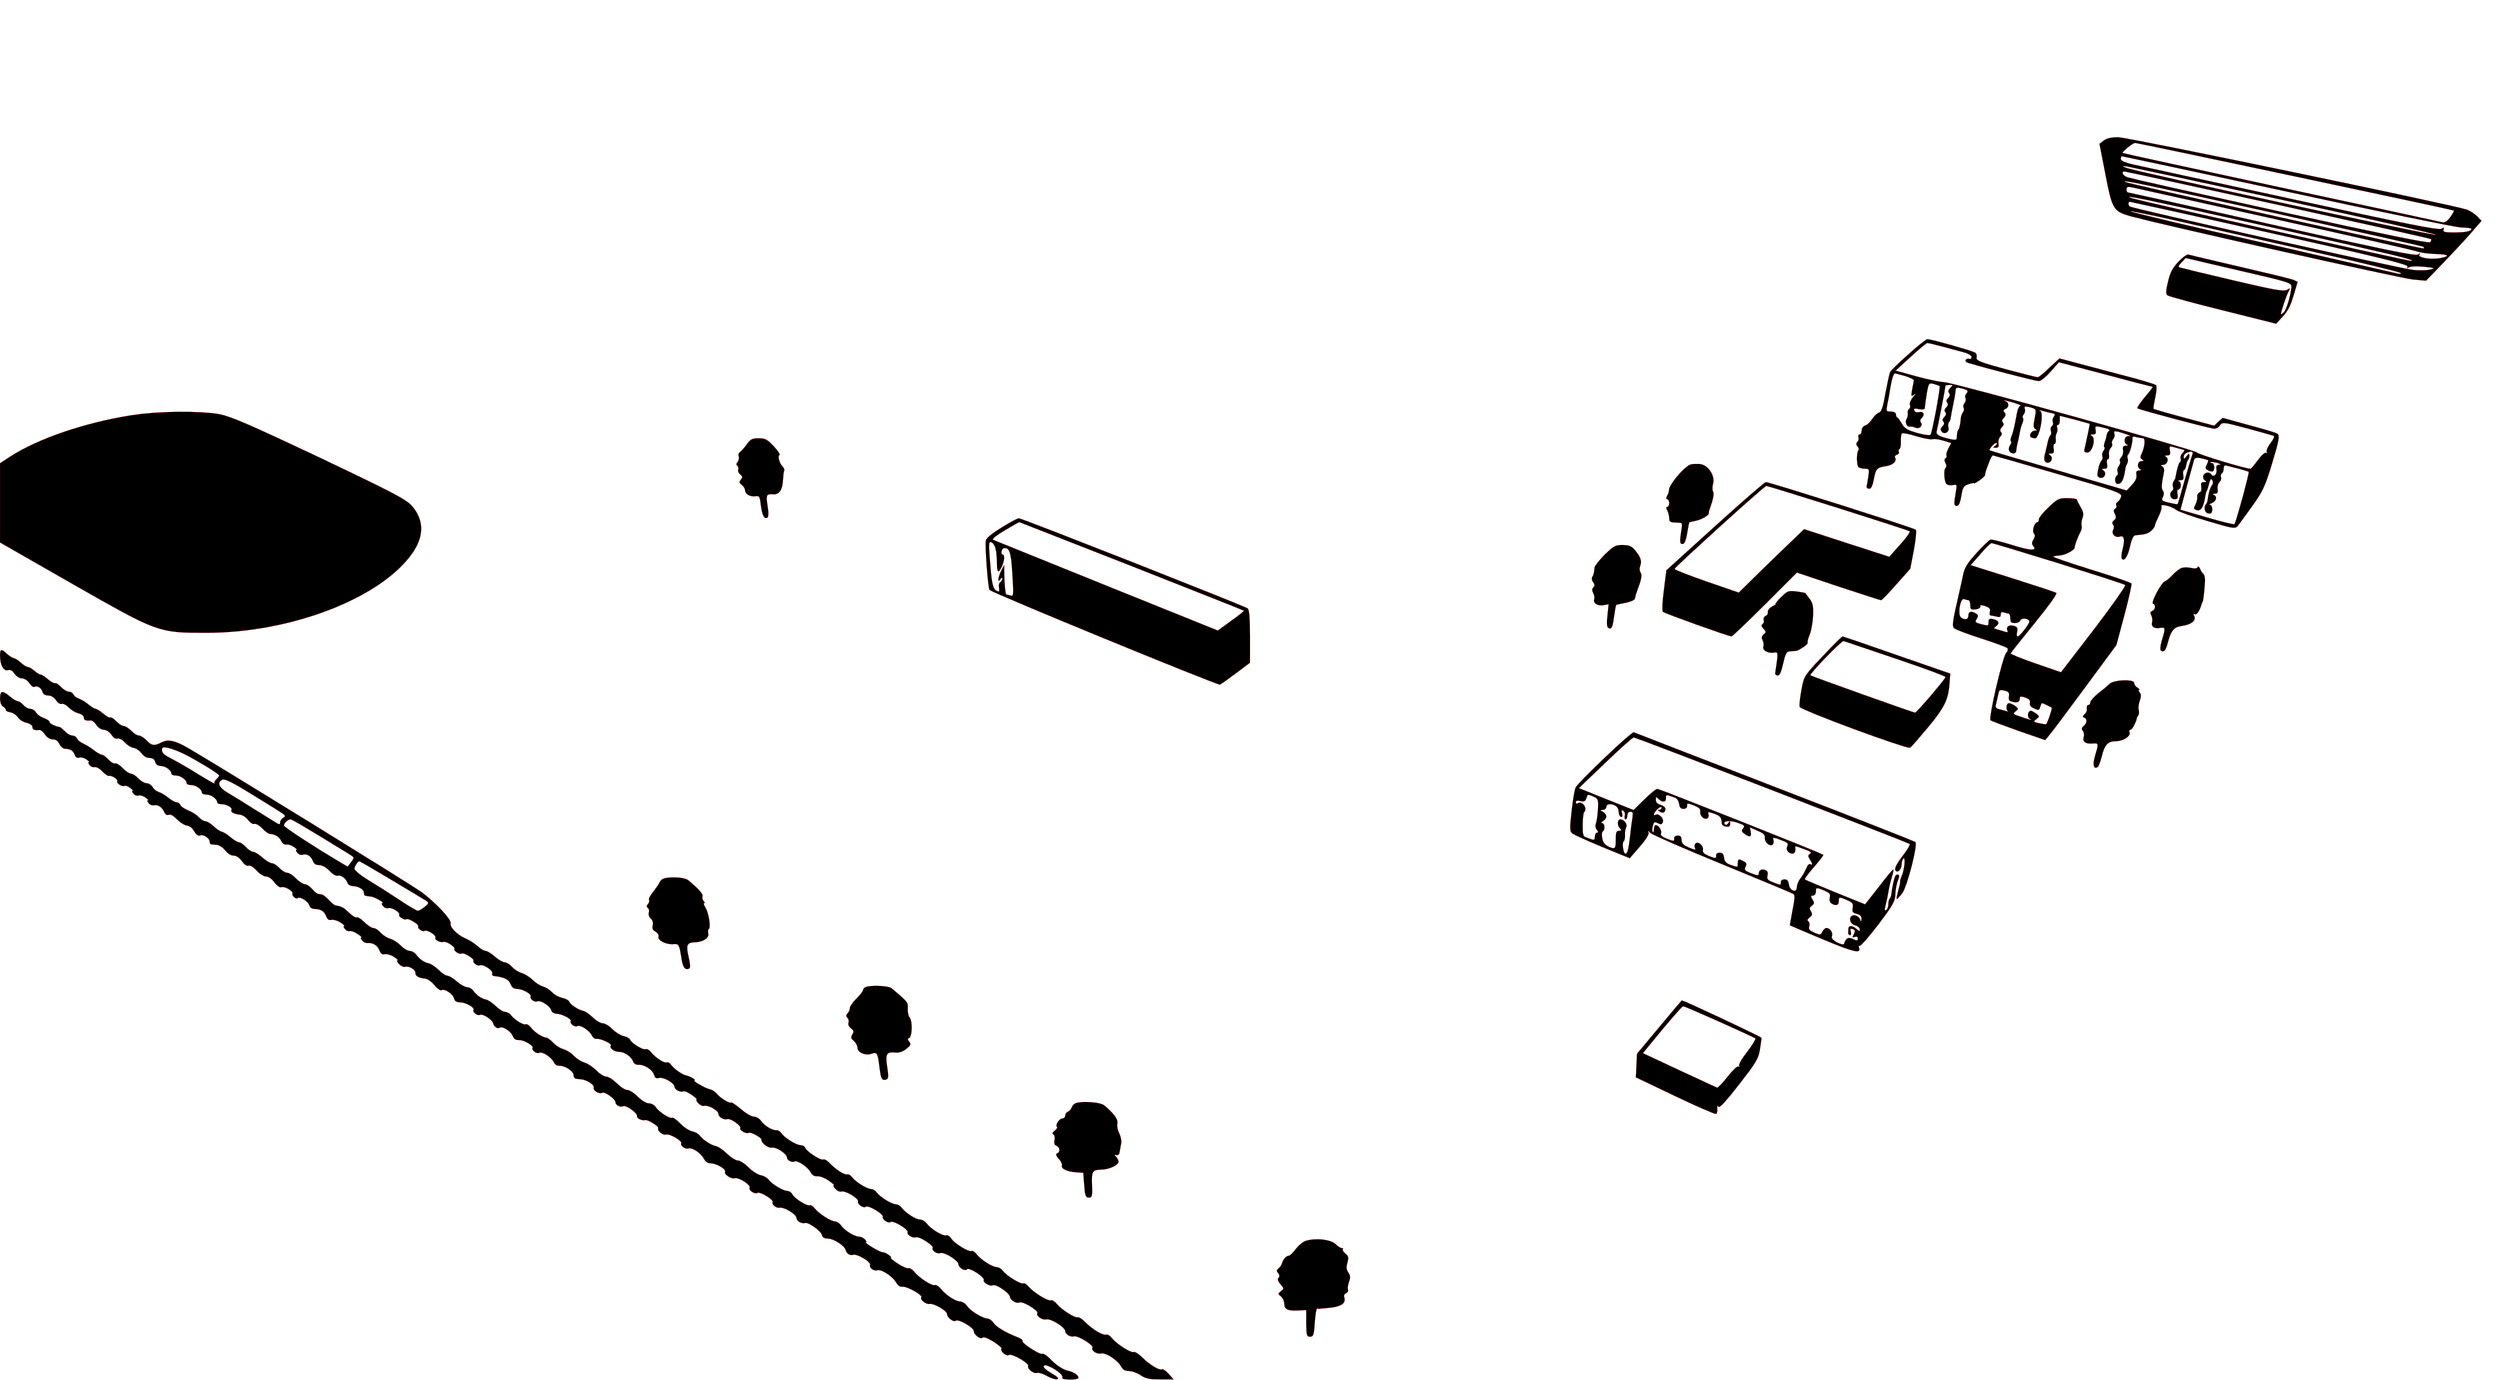 <?xml version="1.0" encoding="UTF-8" standalone="no"?>
<svg
   xmlns:dc="http://purl.org/dc/elements/1.1/"
   xmlns:cc="http://creativecommons.org/ns#"
   xmlns:rdf="http://www.w3.org/1999/02/22-rdf-syntax-ns#"
   xmlns:svg="http://www.w3.org/2000/svg"
   xmlns="http://www.w3.org/2000/svg"
   xmlns:sodipodi="http://sodipodi.sourceforge.net/DTD/sodipodi-0.dtd"
   xmlns:inkscape="http://www.inkscape.org/namespaces/inkscape"
   version="1.0"
   width="1312pt"
   height="724pt"
   viewBox="0 0 1312 724"
   preserveAspectRatio="xMidYMid meet"
   id="svg2"
   inkscape:version="0.91 r13725"
   sodipodi:docname="Obschaya_skhema_v13.svg">
  <defs
     id="defs56" />
  <sodipodi:namedview
     pagecolor="#ffffff"
     bordercolor="#666666"
     borderopacity="1"
     objecttolerance="10"
     gridtolerance="10"
     guidetolerance="10"
     inkscape:pageopacity="0"
     inkscape:pageshadow="2"
     inkscape:window-width="1301"
     inkscape:window-height="744"
     id="namedview54"
     showgrid="false"
     inkscape:zoom="0.38292683"
     inkscape:cx="928.25919"
     inkscape:cy="585.52848"
     inkscape:window-x="65"
     inkscape:window-y="24"
     inkscape:window-maximized="1"
     inkscape:current-layer="svg2" />
  <g
     transform="matrix(0.1,0,0,-0.1,0,724)"
     id="g6"
     style="display:inline;fill:#000000;stroke:#ff0000">
    <path
       d="m 0,6829 0,-84 861,-330 c 665,-255 864,-334 870,-350 20,-48 159,-629 152,-636 -4,-4 -104,-47 -220,-95 -117,-47 -213,-92 -213,-98 0,-7 252,-127 561,-266 308,-140 562,-257 565,-261 2,-3 -53,-32 -121,-64 -69,-32 -125,-64 -125,-70 0,-7 98,-58 217,-115 120,-56 222,-105 226,-109 4,-4 -42,-34 -103,-65 -61,-32 -110,-62 -108,-68 2,-5 275,-142 608,-304 332,-162 605,-296 608,-298 2,-2 -18,-17 -43,-32 -43,-25 -50,-26 -81,-15 -33,12 -38,10 -135,-48 -55,-34 -101,-61 -103,-61 -2,0 -9,28 -16,63 -6,34 -17,68 -23,75 -6,8 -54,35 -107,62 l -96,48 -12,62 c -6,34 -17,69 -24,78 -13,16 -365,192 -384,192 -15,0 -578,-300 -585,-313 -4,-5 3,-46 15,-91 l 22,-81 335,-182 c 184,-100 352,-192 375,-204 l 41,-22 164,98 c 90,54 174,105 186,113 21,13 23,13 23,-4 -1,-14 -60,-55 -214,-147 l -213,-128 -384,212 c -211,117 -389,212 -395,212 -14,0 -494,-260 -513,-278 -11,-11 -7,-17 25,-37 94,-59 874,-518 880,-518 3,0 127,74 274,165 l 267,165 2591,-1428 C 7074,787 8290,117 8352,82 c 61,-34 115,-59 118,-55 4,5 157,215 340,468 183,253 340,468 349,477 15,16 48,1 496,-217 264,-129 488,-234 497,-232 11,1 217,333 582,936 311,514 569,938 573,942 5,5 413,-147 907,-336 495,-190 901,-345 903,-345 2,0 3,71 3,158 l 0,157 -820,304 c -451,168 -825,308 -831,311 -6,4 265,463 696,1176 389,643 708,1170 709,1171 1,1 51,-11 111,-28 61,-16 116,-29 123,-29 10,0 12,19 10,77 l -3,77 -75,19 c -41,10 -76,20 -78,21 -1,2 27,53 64,114 36,61 63,115 60,121 -3,5 -74,26 -157,46 -109,26 -154,33 -164,25 -7,-6 -44,-58 -81,-115 -38,-58 -74,-103 -79,-101 -6,2 -150,39 -320,82 -171,42 -312,79 -314,80 -2,2 7,17 19,33 16,24 18,32 8,36 -28,10 -864,215 -878,215 -8,0 -69,-53 -134,-119 -88,-89 -115,-121 -105,-127 8,-5 264,-75 569,-155 l 555,-147 19,22 c 10,11 24,29 31,40 13,18 22,16 237,-39 123,-31 224,-58 226,-60 4,-3 -1473,-2232 -1493,-2254 -11,-11 -60,4 -300,94 -158,59 -307,120 -332,135 -25,16 -83,38 -133,49 -48,12 -415,143 -816,292 -401,149 -794,295 -874,325 -512,188 -701,262 -698,270 1,5 115,104 252,219 138,116 250,215 251,220 0,10 -107,53 -135,54 -9,1 -136,-97 -283,-218 l -268,-218 -282,105 c -155,58 -299,116 -319,129 -21,13 -62,28 -90,34 -73,14 -201,61 -191,69 4,4 137,98 296,210 158,112 287,209 287,215 0,6 -98,44 -217,84 -120,41 -222,78 -227,82 -5,5 120,-35 278,-87 l 288,-96 -85,-62 c -46,-33 -166,-119 -265,-191 -100,-71 -181,-135 -182,-141 0,-10 510,-204 537,-204 6,0 47,28 90,61 43,34 84,67 92,73 11,8 13,0 10,-44 -3,-44 -1,-55 11,-55 11,0 17,15 20,50 7,63 14,75 48,75 34,1 66,24 59,44 -3,8 1,17 8,20 8,3 12,12 9,20 -4,10 26,40 92,92 l 97,78 196,-66 196,-65 91,76 c 95,79 114,103 115,149 0,21 17,40 80,91 69,55 83,63 109,57 28,-5 72,29 622,490 325,273 597,498 603,500 6,3 45,-11 86,-31 69,-33 74,-37 74,-68 0,-31 4,-34 100,-81 l 100,-48 200,62 c 110,34 211,67 225,73 20,10 28,26 41,82 20,86 21,85 -104,140 l -89,38 -142,-41 -142,-41 -82,31 c -45,17 -82,34 -82,38 0,4 34,35 75,69 41,34 75,64 75,65 0,2 9,49 21,106 11,56 17,106 12,111 -8,8 -213,59 -239,59 -12,0 -1394,-1057 -1545,-1182 l -47,-38 -12,-115 c -7,-63 -10,-121 -7,-128 3,-8 27,-20 54,-27 62,-17 69,-24 41,-42 -21,-14 -81,4 -903,264 l -880,278 -48,-30 -49,-30 3,40 c 2,22 -1,44 -6,49 -11,10 -329,112 -354,113 -16,1 -291,-152 -324,-180 -16,-14 -17,-32 -15,-161 l 3,-146 -219,-132 c -120,-73 -221,-133 -225,-133 -22,-1 -774,287 -791,302 -11,11 -38,20 -59,22 -21,2 -540,189 -1154,417 -1000,371 -1117,416 -1117,435 0,12 -6,26 -12,32 -7,5 -137,55 -287,111 -258,94 -277,100 -312,90 -35,-11 -77,4 -965,334 -511,190 -937,348 -946,352 -16,6 -18,-1 -18,-76 z m 10302,-461 c 54,-12 98,-25 98,-29 0,-5 -1067,-874 -1453,-1183 l -48,-38 -130,38 c -122,36 -128,39 -112,55 40,38 1527,1179 1537,1179 6,0 55,-10 108,-22 z M 2227,6113 c 145,-53 260,-100 256,-103 -5,-4 -50,-23 -101,-43 -71,-27 -99,-34 -117,-27 -12,5 -25,7 -28,4 -5,-6 -90,26 -97,37 -7,10 -59,31 -87,34 -37,5 -93,26 -93,35 0,10 -86,41 -93,33 -3,-2 -31,8 -63,23 l -57,27 104,38 c 57,21 106,38 108,38 2,1 123,-43 268,-96 z m 293,-118 c 0,-2 34,-164 75,-360 41,-195 75,-361 75,-368 0,-8 -44,-34 -102,-59 l -103,-45 -82,366 c -46,201 -82,372 -80,380 3,19 217,104 217,86 z m 7823,-57 c 34,-12 27,-20 -32,-37 -24,-7 -50,-19 -58,-27 -12,-12 -19,-12 -46,0 -61,26 -107,50 -106,55 0,3 18,20 40,38 l 40,32 67,-25 c 37,-14 80,-31 95,-36 z m 455,10 73,-34 -206,-62 -207,-62 -86,39 c -64,30 -82,42 -69,47 79,30 377,112 397,109 14,-2 58,-19 98,-37 z M 3186,5524 c 324,-124 592,-229 597,-233 6,-6 -387,-201 -407,-201 -7,0 -698,279 -704,285 -1,1 -18,76 -37,166 -19,90 -37,174 -40,187 -3,12 -4,22 -2,22 2,0 269,-102 593,-226 z m 3487,-51 c 48,-15 87,-29 87,-32 0,-12 -283,-176 -299,-173 -25,5 -294,93 -309,101 -9,5 38,37 135,92 l 148,85 75,-23 c 41,-13 114,-35 163,-50 z m 1092,-348 c 468,-148 854,-271 858,-275 5,-4 -28,-38 -73,-74 -64,-52 -87,-65 -104,-60 -11,4 -385,125 -830,270 -444,145 -810,264 -812,264 -2,0 -4,20 -4,44 0,41 3,45 48,75 26,17 52,29 57,27 6,-2 393,-124 860,-271 z m -5840,175 c 4,-22 16,-51 26,-64 21,-27 97,-65 139,-70 14,-2 43,-15 64,-30 21,-14 57,-31 80,-37 23,-6 52,-17 66,-25 146,-82 188,-85 324,-20 l 99,47 -6,44 c -4,25 -9,56 -13,70 l -6,25 98,-41 c 55,-23 101,-43 103,-45 2,-2 -44,-26 -102,-53 l -105,-49 28,-133 c 16,-74 28,-135 26,-136 -4,-4 -1046,461 -1046,467 0,5 197,88 212,89 3,1 9,-17 13,-39 z m 2109,-101 c 86,-33 104,-43 99,-57 -4,-9 -13,-21 -20,-27 -19,-14 -24,-92 -6,-106 7,-7 11,-19 9,-28 -3,-9 3,-32 12,-51 13,-26 24,-35 42,-35 32,0 40,-11 40,-56 0,-20 6,-42 14,-48 21,-18 28,1 20,59 -6,42 -4,50 10,50 43,0 69,17 63,41 -3,10 -2,21 3,24 9,6 6,68 -6,104 -8,28 -26,33 211,-58 108,-42 179,-74 177,-81 -1,-7 2,-17 7,-24 21,-25 5,-69 -30,-88 -26,-14 -35,-15 -41,-5 -9,17 -81,21 -108,7 -11,-6 -20,-17 -20,-25 0,-8 -8,-22 -19,-32 -10,-10 -21,-29 -24,-43 -6,-21 -103,-78 -602,-353 -327,-181 -602,-327 -609,-325 -24,5 -415,193 -416,199 0,3 27,18 60,34 43,21 62,25 72,18 23,-19 360,-174 372,-171 30,8 216,115 221,126 7,19 -82,521 -95,538 -6,7 -43,25 -81,40 -38,15 -69,33 -69,39 0,7 -3,27 -6,44 l -6,31 133,65 c 138,67 160,75 140,51 -21,-25 -20,-93 0,-112 14,-13 16,-20 8,-30 -9,-11 -7,-15 6,-20 10,-4 15,-14 12,-24 -5,-18 23,-37 53,-35 20,1 30,-14 30,-48 0,-35 18,-70 31,-61 6,3 8,27 3,60 -6,52 -6,54 18,54 33,0 63,23 55,43 -3,8 -3,18 0,21 11,11 7,74 -5,89 -7,8 -14,29 -16,46 -2,20 -16,45 -36,64 l -32,31 104,52 c 57,29 106,53 110,53 4,1 54,-17 112,-40 z m -971,-113 c 72,-30 148,-61 167,-70 l 35,-15 -73,-32 c -40,-18 -71,-37 -69,-43 2,-5 74,-39 160,-75 86,-37 157,-68 157,-71 0,-7 -187,-100 -201,-100 -18,0 -339,142 -339,150 0,4 32,21 70,38 39,17 70,34 70,39 0,4 -70,37 -155,72 -85,36 -152,67 -149,70 4,5 183,89 192,90 1,1 62,-23 135,-53 z m 3142,-395 c 50,-18 131,-48 182,-66 l 92,-34 164,113 c 156,107 166,112 193,101 l 28,-11 -35,-26 c -19,-14 -87,-61 -151,-103 -65,-43 -118,-84 -118,-91 0,-7 36,-25 80,-41 44,-15 80,-31 80,-34 0,-4 -17,-18 -39,-32 l -38,-25 -412,153 c -227,84 -414,155 -417,157 -2,3 62,45 144,95 l 147,91 5,-107 5,-106 90,-34 z m -1136,113 c 2,-2 -7,-17 -19,-34 -12,-17 -23,-37 -24,-45 -1,-8 -5,-18 -9,-21 -4,-4 -2,-13 4,-20 7,-8 7,-14 -1,-19 -8,-5 -6,-13 6,-26 13,-14 14,-22 5,-32 -9,-11 -8,-17 4,-27 8,-7 15,-18 15,-25 0,-18 23,-35 54,-37 22,-2 26,-7 26,-35 0,-42 17,-86 31,-78 6,4 9,31 8,64 -3,53 -2,56 22,56 38,1 72,24 66,46 -3,10 -1,21 4,24 4,3 6,12 3,20 -3,7 -1,21 4,31 7,12 4,26 -10,51 -15,25 -17,33 -6,33 18,0 1748,-663 1748,-670 -1,-4 -576,-444 -640,-489 -18,-12 -82,13 -627,244 -334,142 -612,258 -618,258 -21,0 -128,-74 -119,-83 5,-5 277,-124 604,-265 327,-141 599,-260 604,-265 4,-4 -1,-11 -13,-15 -13,-4 -49,6 -101,29 l -82,35 -117,-88 -118,-89 -7,72 c -4,39 -10,74 -14,78 -5,5 -93,46 -197,92 l -189,85 -61,-43 c -33,-23 -101,-71 -152,-105 -86,-60 -91,-65 -87,-95 2,-17 6,-56 9,-87 l 6,-57 194,-91 c 107,-50 197,-91 200,-91 3,0 68,47 145,105 77,58 142,105 145,105 3,0 5,-40 5,-89 l 0,-89 -115,-87 -115,-88 -43,19 c -169,74 -2094,1000 -2089,1006 4,3 51,31 105,62 63,35 99,51 102,43 2,-7 9,-45 15,-85 l 12,-73 66,-33 c 37,-18 293,-140 569,-270 l 502,-237 131,87 131,88 -5,35 c -3,20 -8,72 -11,116 -12,147 44,110 -535,364 -422,186 -506,227 -492,236 30,20 468,264 487,271 15,6 17,4 13,-14 -8,-27 15,-46 47,-40 31,6 33,3 36,-56 2,-26 7,-50 11,-52 5,-3 4,-12 -2,-19 -7,-9 -6,-16 5,-25 17,-14 20,-40 4,-40 -6,0 -3,-7 5,-16 9,-8 16,-24 16,-35 0,-21 18,-31 59,-34 23,-1 26,-5 29,-45 2,-25 8,-50 14,-57 20,-24 31,-1 24,51 l -6,51 48,15 c 34,11 47,20 48,35 1,11 3,22 4,25 6,18 6,87 -1,95 -6,9 -14,41 -18,77 -3,21 -67,72 -87,70 -22,-3 -42,26 -27,37 8,6 9,65 2,89 -2,8 18,26 49,44 l 52,30 0,-41 c 0,-35 3,-41 21,-41 20,0 21,4 16,50 -5,42 -3,51 12,60 10,5 21,6 25,2 4,-3 10,-2 14,4 4,5 20,19 35,31 l 28,22 52,-22 c 29,-11 54,-22 56,-23 z M 2990,4657 c 12,-67 26,-127 31,-133 5,-6 6,-13 4,-16 -3,-3 -1,-25 5,-49 6,-24 13,-55 15,-69 3,-14 7,-34 9,-45 15,-65 15,-84 1,-79 -8,3 -19,31 -26,62 -7,32 -14,62 -15,67 -8,38 -16,76 -39,195 -14,74 -29,142 -33,150 -11,21 -3,50 12,44 8,-3 22,-54 36,-127 z m 4804,50 248,-83 -81,-63 c -44,-34 -86,-59 -91,-56 -6,4 -9,23 -6,43 4,37 -6,61 -37,94 -13,14 -30,18 -61,17 -39,-2 -49,-8 -83,-48 -55,-64 -74,-120 -51,-148 8,-10 8,-17 1,-24 -17,-17 11,-83 37,-87 17,-3 6,-15 -61,-68 -45,-35 -85,-64 -88,-64 -18,0 -511,186 -509,192 4,11 511,377 523,378 6,0 122,-37 259,-83 z m -4757,22 c 7,-13 13,-36 13,-51 0,-16 5,-28 11,-28 5,0 7,-4 4,-10 -6,-9 39,-269 52,-300 3,-8 5,-18 5,-23 -1,-4 2,-25 7,-47 8,-36 7,-39 -9,-30 -13,7 -27,58 -59,217 -22,114 -43,219 -46,233 -12,58 -12,71 -1,67 6,-2 17,-14 23,-28 z m 393,6 c 0,-8 6,-15 13,-16 9,0 9,-2 -1,-6 -6,-2 -10,-8 -8,-11 4,-6 10,-42 21,-107 1,-11 6,-36 10,-55 9,-47 15,-80 19,-110 5,-40 5,-42 19,-34 9,6 9,4 -1,-8 -12,-15 -10,-46 5,-88 13,-35 8,-70 -10,-76 -23,-7 -25,-6 -32,36 -3,18 -13,39 -22,45 -9,7 -13,18 -10,26 4,10 6,9 6,-3 1,-10 6,-18 12,-18 6,0 8,9 4,20 -6,20 -13,52 -21,100 -10,58 -13,77 -18,105 -4,17 -8,41 -10,55 -5,40 -5,42 -18,34 -10,-6 -9,-3 0,8 9,11 10,23 5,35 -13,28 -9,63 7,73 21,14 30,12 30,-5 z m -323,-36 c 11,-20 13,-21 13,-5 0,11 3,17 6,13 4,-3 3,-14 -1,-24 -5,-10 -8,-20 -8,-23 2,-14 15,-82 48,-254 20,-104 34,-192 33,-197 -10,-28 -29,25 -56,161 -18,85 -34,164 -36,175 -3,11 -7,34 -10,50 -3,17 -8,41 -11,55 -15,70 -15,82 -3,78 7,-3 19,-15 25,-29 z m 243,-4 c 0,-8 6,-15 13,-15 9,0 8,-3 -2,-9 -7,-5 -11,-13 -7,-19 3,-5 8,-27 11,-48 3,-22 9,-52 12,-69 4,-16 8,-39 10,-50 2,-11 5,-29 7,-40 2,-11 4,-26 5,-33 0,-8 6,-10 14,-6 8,6 8,3 -1,-9 -8,-9 -11,-21 -7,-27 7,-11 10,-30 20,-104 2,-21 7,-47 10,-57 4,-11 -1,-22 -14,-28 -27,-15 -33,-2 -46,104 -3,22 -8,48 -11,58 -3,11 -8,31 -10,45 -3,15 -6,36 -8,47 -2,11 -4,26 -5,33 0,8 -6,10 -13,6 -9,-6 -9,-3 0,9 8,9 11,21 7,27 -4,6 -8,27 -11,48 -2,20 -7,48 -10,62 -13,51 -12,70 4,80 24,13 32,12 32,-5 z m -175,-26 c 4,-10 9,-31 12,-46 3,-16 6,-35 8,-43 2,-8 4,-22 5,-30 1,-9 6,-5 12,10 6,14 11,27 10,30 0,3 -3,23 -6,45 -5,31 -4,37 5,28 7,-7 32,-115 55,-240 24,-125 45,-240 48,-255 4,-20 2,-26 -8,-22 -7,3 -13,10 -13,17 0,7 -3,26 -7,42 -3,17 -9,46 -11,65 -3,19 -8,46 -11,60 -11,48 -14,65 -20,100 -4,30 -12,72 -20,103 -1,4 -2,15 -3,25 -2,13 -5,11 -13,-8 -6,-14 -11,-27 -10,-30 2,-17 14,-81 36,-195 14,-71 26,-135 26,-142 0,-18 -36,-4 -37,15 -2,30 -13,96 -19,122 -4,14 -8,32 -10,40 -1,8 -5,26 -8,40 -3,14 -7,39 -10,55 -3,17 -8,41 -11,55 -3,14 -8,45 -11,70 -3,24 -7,47 -9,51 -2,3 -7,20 -10,37 -4,25 -2,30 10,26 8,-3 17,-14 20,-25 z m -387,-70 17,-74 65,-35 c 80,-44 93,-70 18,-37 -163,74 -287,133 -288,137 0,7 164,89 168,85 2,-2 11,-36 20,-76 z m 1604,-510 c 288,-127 538,-238 557,-246 l 35,-15 -115,-74 c -63,-41 -121,-73 -129,-71 -29,7 -1100,500 -1100,507 0,6 208,127 222,129 4,1 242,-103 530,-230 z m -1454,-157 181,-87 -55,-30 c -29,-16 -54,-33 -54,-37 0,-4 79,-47 175,-95 l 175,-88 -212,-125 c -117,-69 -220,-125 -230,-125 -9,0 -176,85 -372,190 -325,174 -353,191 -333,202 13,6 138,73 277,147 140,75 258,136 261,136 3,0 87,-39 187,-88 z m 5805,-534 c 865,-330 1576,-604 1580,-608 8,-7 -45,-70 -58,-70 -13,0 -43,-34 -39,-45 3,-7 -5,-15 -17,-18 -14,-4 -20,-11 -16,-20 3,-8 1,-19 -5,-25 -6,-6 -5,-17 4,-31 11,-19 11,-24 -6,-36 -16,-12 -17,-17 -5,-31 8,-9 12,-27 11,-40 -3,-18 3,-25 22,-30 14,-3 33,-4 41,-1 23,9 25,-6 10,-64 -14,-51 -8,-79 13,-66 5,4 17,36 27,72 18,68 22,71 85,67 19,-1 82,47 75,58 -3,4 2,11 11,14 9,3 14,13 11,21 -4,8 2,24 12,37 14,16 16,28 9,43 -6,14 -5,30 3,50 7,17 12,33 11,36 -1,6 328,-118 337,-127 6,-5 -480,-734 -490,-734 -9,0 -535,222 -568,239 -11,6 -23,20 -26,32 -5,15 -10,17 -19,10 -7,-6 -15,-9 -17,-7 -3,3 -16,7 -31,10 -20,3 -3184,1341 -3196,1351 -4,3 124,105 131,105 3,0 7,-14 9,-31 3,-29 9,-33 133,-85 145,-61 133,-62 216,8 l 47,39 299,-122 299,-123 -1,-80 0,-80 135,-58 c 74,-32 141,-57 149,-55 7,1 80,65 160,142 l 147,140 12,110 c 9,87 9,112 -1,121 -9,9 -683,274 -1107,436 l -25,9 25,19 c 14,11 27,20 28,20 2,0 711,-271 1575,-602 z m -1128,347 c 335,-130 611,-237 612,-239 2,-1 -60,-62 -137,-134 l -140,-131 -127,51 c -71,28 -130,53 -133,56 -3,2 21,28 54,57 32,29 54,55 50,58 -7,4 -471,191 -730,294 -6,2 -39,-19 -74,-47 -34,-27 -64,-50 -67,-50 -6,0 -227,91 -231,95 -6,5 300,235 307,231 4,-3 281,-111 616,-241 z m -463,-57 c -3,-19 23,-42 38,-33 6,4 9,13 6,20 -4,11 1,11 25,3 21,-7 29,-16 29,-34 0,-13 2,-24 4,-24 2,0 11,-3 20,-6 11,-4 16,0 16,14 0,19 3,20 29,11 21,-8 28,-15 24,-29 -3,-12 2,-22 15,-29 23,-12 38,0 26,20 -4,8 1,9 17,4 36,-11 44,-18 44,-40 0,-11 8,-21 18,-23 10,-2 17,3 17,13 0,12 6,15 23,9 34,-10 42,-17 42,-39 0,-11 8,-21 18,-23 11,-2 17,3 16,15 0,10 -3,13 -6,6 -5,-15 -23,-17 -23,-4 0,17 26,18 64,3 25,-10 34,-17 25,-23 -10,-6 -10,-11 0,-23 19,-23 45,-21 38,4 -5,18 -3,18 25,7 45,-18 47,-58 5,-90 -25,-19 -36,-22 -49,-13 -23,14 -35,0 -20,-24 15,-25 15,-31 0,-28 -7,2 -12,-5 -11,-15 1,-13 -3,-17 -15,-12 -10,4 -25,10 -35,12 -11,4 -16,11 -12,21 6,15 -11,42 -26,42 -5,0 -9,-9 -9,-20 0,-23 -1,-24 -35,-8 -14,6 -25,19 -25,28 0,10 -7,23 -16,30 -13,11 -16,10 -20,-8 -5,-17 -10,-19 -33,-11 -19,7 -27,16 -27,32 1,13 -6,23 -16,25 -11,2 -18,-3 -18,-12 0,-19 0,-19 -36,-3 -18,7 -29,20 -29,32 0,11 -8,21 -17,23 -11,2 -18,-3 -18,-12 0,-19 -8,-20 -35,-3 -11,7 -20,21 -20,32 0,11 -8,21 -17,23 -12,2 -18,-3 -18,-15 0,-14 2,-15 9,-4 5,8 11,9 15,3 10,-17 -18,-21 -52,-6 -21,8 -30,18 -26,27 3,9 -4,21 -16,30 -18,13 -20,18 -10,34 10,16 11,16 6,1 -3,-12 0,-18 9,-18 22,0 18,31 -5,37 -11,3 -20,10 -20,15 0,5 9,6 20,3 15,-5 20,-2 20,14 0,11 -9,22 -20,26 -11,3 -20,10 -20,15 0,4 9,6 20,3 15,-4 20,0 20,13 0,15 -2,16 -9,5 -5,-8 -11,-9 -15,-3 -10,16 16,20 49,7 18,-7 29,-18 27,-27 z m -294,-42 c 2,-14 7,-26 12,-26 5,0 7,7 4,15 -4,8 -1,15 5,15 17,0 13,-28 -5,-38 -21,-11 -14,-46 9,-50 14,-3 18,2 16,20 -4,41 1,68 11,68 6,0 10,-31 10,-74 0,-81 -8,-136 -20,-136 -5,0 -6,8 -3,19 3,10 0,22 -6,25 -6,4 -11,-1 -12,-11 0,-11 -3,-13 -6,-5 -3,7 3,22 12,32 20,22 14,50 -10,50 -11,0 -16,-8 -15,-22 1,-13 -1,-33 -5,-45 -6,-19 -10,-20 -30,-11 -14,6 -21,16 -18,24 3,8 0,21 -7,29 -8,9 -8,15 -2,15 12,0 13,88 1,95 -4,3 -2,16 4,29 15,31 51,20 55,-18 z m -1304,-94 c 162,-72 175,-80 159,-94 -40,-34 -243,-178 -252,-178 -9,0 -307,135 -345,157 -16,9 1,24 115,102 73,50 136,91 140,91 3,0 86,-35 183,-78 z m -1310,-295 610,-302 -134,-96 -135,-96 -225,116 c -124,64 -400,206 -613,316 -213,109 -387,202 -387,205 1,7 253,159 265,159 6,0 284,-136 619,-302 z m 400,-58 c 385,-188 711,-347 724,-353 22,-12 5,-26 -318,-272 -188,-142 -345,-259 -351,-259 -5,0 -339,178 -742,395 l -734,395 66,41 c 36,23 69,40 74,37 4,-2 7,-17 7,-32 0,-16 6,-33 13,-39 6,-5 288,-157 626,-336 l 613,-326 144,106 c 110,80 144,111 144,127 -1,49 -28,266 -35,277 -4,7 -240,127 -523,266 -283,140 -512,257 -509,261 12,12 82,52 91,53 5,0 324,-154 710,-341 z m 2665,-280 1270,-552 -86,-96 c -47,-53 -89,-100 -93,-105 -12,-12 -210,58 -210,75 0,4 -15,13 -34,20 -19,7 -34,17 -33,23 3,13 -111,68 -149,71 -55,5 -224,70 -224,85 0,5 -14,13 -31,19 -17,6 -28,15 -25,19 7,11 -124,71 -150,70 -30,-1 -150,41 -188,67 -19,13 -43,26 -55,30 -12,3 -21,12 -21,19 0,14 -113,66 -143,66 -31,0 -145,41 -179,64 -18,12 -41,25 -51,29 -10,4 -16,11 -13,16 6,9 -132,73 -144,66 -7,-4 -60,12 -147,45 -18,6 -33,15 -33,20 0,4 -13,13 -30,20 -16,7 -28,16 -25,20 6,9 -108,61 -144,65 -70,9 -227,78 -215,96 5,9 -126,70 -137,63 -14,-8 -179,52 -179,66 0,4 -10,11 -22,17 -19,8 -12,16 83,86 62,46 111,75 122,73 9,-2 588,-253 1286,-557 z m 726,-246 c 809,-349 1474,-637 1478,-640 4,-3 3,-11 -4,-19 -6,-8 -8,-14 -3,-14 5,0 1,-5 -9,-11 -9,-6 -15,-15 -11,-20 3,-5 0,-17 -7,-25 -9,-11 -8,-18 5,-33 15,-17 15,-19 -4,-36 -18,-16 -19,-20 -5,-35 9,-9 13,-24 10,-32 -3,-8 0,-19 7,-25 19,-15 68,-22 68,-10 0,7 4,7 11,0 9,-9 9,-23 0,-57 -15,-60 -14,-76 4,-76 19,0 19,-14 0,-30 -8,-7 -13,-16 -10,-20 3,-4 -2,-11 -11,-14 -8,-3 -12,-11 -9,-17 4,-5 0,-18 -9,-28 -15,-16 -15,-19 -1,-31 20,-16 19,-36 -1,-44 -15,-6 -15,-8 1,-25 10,-12 14,-27 10,-40 -8,-26 23,-43 66,-36 l 31,6 -8,-43 c -12,-68 -11,-93 6,-93 10,0 20,22 32,70 9,39 17,66 17,62 1,-5 7,-5 14,0 6,4 26,8 42,9 58,2 122,43 94,60 -9,5 -8,9 6,14 10,3 20,17 22,30 2,13 10,31 18,39 9,11 11,21 4,33 -7,12 -6,32 1,60 10,37 10,44 -6,55 -10,7 -14,13 -8,13 5,0 2,6 -7,13 -8,7 -18,20 -22,30 -7,18 -27,24 -27,7 0,-6 -9,-6 -22,-1 -47,17 -138,-9 -138,-39 0,-6 -7,-10 -15,-10 -8,0 -15,-7 -15,-15 0,-8 -7,-15 -15,-15 -18,0 -18,7 -3,82 11,55 14,58 43,59 16,1 34,1 39,0 5,-1 24,5 42,14 30,14 39,25 32,40 -2,2 5,10 14,17 9,7 18,23 20,35 3,20 16,16 240,-81 l 236,-102 -254,-385 c -140,-211 -260,-384 -267,-384 -8,0 -922,434 -2031,964 l -2018,965 33,27 c 36,29 49,29 49,0 0,-24 51,-63 120,-91 95,-38 101,-40 118,-40 25,0 102,-34 102,-45 1,-9 55,-47 108,-75 37,-19 144,-52 149,-46 7,7 78,-29 103,-52 36,-32 48,-40 101,-68 55,-27 103,-43 150,-49 33,-4 105,-41 112,-57 11,-30 257,-141 274,-124 8,8 86,-33 103,-54 33,-40 257,-143 287,-133 16,6 94,-35 120,-63 12,-13 29,-24 38,-24 8,0 15,-4 15,-9 0,-8 132,-75 150,-76 3,-1 22,-7 43,-14 21,-7 41,-11 43,-8 10,9 105,-40 120,-62 9,-12 21,-21 29,-21 7,0 20,-6 28,-14 16,-16 157,-89 157,-81 0,3 17,-2 38,-11 l 37,-15 33,38 c 19,21 65,75 104,121 l 71,82 29,222 c 16,122 27,231 24,242 -4,17 -218,113 -1073,485 -587,256 -1093,476 -1123,489 -49,22 -53,25 -37,37 16,11 31,7 110,-27 51,-22 754,-326 1562,-675 z m -261,626 c 14,-7 23,-16 20,-21 -3,-5 -3,-17 1,-26 6,-15 8,-15 16,3 9,18 9,18 5,-2 -5,-28 14,-31 21,-4 4,16 9,18 33,9 27,-9 28,-12 24,-64 -2,-30 0,-54 6,-54 5,0 7,7 4,15 -4,8 -1,15 6,15 7,0 10,-8 7,-20 -6,-22 8,-28 16,-7 4,9 6,9 6,-1 1,-7 -5,-15 -13,-18 -8,-3 -12,-12 -9,-20 3,-8 0,-14 -7,-14 -7,0 -10,8 -7,20 6,24 -8,27 -17,3 -5,-11 -1,-22 10,-30 16,-12 17,-13 1,-13 -10,0 -17,-8 -17,-19 0,-17 -3,-18 -30,-8 l -31,12 6,82 c 3,52 2,83 -4,83 -6,0 -8,-7 -5,-15 4,-8 1,-15 -6,-15 -7,0 -10,8 -7,20 3,11 1,20 -4,20 -14,0 -11,-48 4,-53 7,-3 5,-6 -5,-6 -13,-1 -17,-10 -15,-41 2,-48 -6,-57 -38,-42 -17,8 -25,20 -25,36 0,13 -6,27 -12,29 -8,3 -6,6 4,6 14,1 17,10 16,54 -1,47 7,97 17,97 2,0 15,-5 29,-11 z M 5855,3189 c 2,-41 5,-102 5,-136 0,-42 5,-63 13,-63 9,0 9,-2 0,-8 -11,-7 -11,-20 -4,-98 1,-11 43,-34 61,-34 15,0 12,50 -2,51 -10,0 -10,2 -1,5 7,3 10,11 8,17 -8,24 -13,319 -5,311 9,-10 25,-434 16,-434 -3,0 -26,10 -51,22 l -45,22 0,61 c 0,34 -3,131 -6,216 -4,85 -4,151 0,148 4,-4 9,-40 11,-80 z m 351,-185 c 4,-60 7,-149 8,-198 l 1,-90 33,-19 33,-19 -1,178 c -1,99 -1,190 1,204 5,54 17,-123 18,-273 l 1,-157 -48,24 -49,25 -6,107 c -8,125 -9,340 -2,333 2,-3 7,-54 11,-115 z m 364,-79 c 0,-14 6,-25 13,-25 8,0 9,-2 1,-8 -8,-5 -12,-64 -12,-178 l -1,-171 34,-16 c 19,-9 36,-13 38,-9 3,4 4,87 3,185 0,98 2,185 6,195 4,9 7,-85 7,-210 l 1,-227 -52,23 -53,23 -3,222 c -1,145 1,221 8,221 5,0 10,-11 10,-25 z m -1769,-52 c 1,-10 0,-30 -1,-45 -1,-19 5,-28 19,-33 12,-3 21,-13 21,-21 0,-20 -18,-18 -23,4 -3,9 -3,-19 0,-63 3,-44 7,-83 9,-87 2,-4 -6,-14 -18,-22 -21,-15 -23,-15 -30,3 -6,18 -15,83 -17,124 -1,12 -5,16 -13,11 -9,-6 -9,-3 1,9 8,10 10,24 6,34 -12,28 -5,76 13,90 23,17 32,16 33,-4 z m -79,-73 c 7,0 7,-4 0,-12 -6,-8 -7,-35 -1,-73 21,-150 20,-162 -6,-179 -24,-16 -25,-15 -25,4 0,11 -3,20 -7,20 -7,0 -12,57 -12,149 0,28 -3,32 -18,27 -14,-6 -16,-5 -5,5 6,7 12,23 12,35 0,29 43,63 48,39 2,-8 8,-15 14,-15 z m 910,-96 58,-29 -76,-59 c -41,-33 -77,-63 -80,-68 -3,-4 174,-97 394,-207 l 398,-199 79,69 c 43,38 81,69 85,69 14,0 287,-135 288,-142 1,-5 2,-60 2,-123 0,-70 4,-115 10,-115 6,0 10,48 10,125 l 0,125 163,-81 162,-81 -202,-201 -203,-201 0,-122 c 0,-88 4,-125 13,-132 10,-9 1046,-562 1580,-844 l 68,-36 142,186 c 249,326 226,287 243,398 24,163 13,150 94,109 39,-19 70,-37 70,-39 0,-14 -575,-760 -584,-758 -24,7 -3466,1865 -3466,1871 1,3 29,27 63,53 l 62,47 3,-38 3,-38 676,-359 c 371,-197 683,-359 693,-359 10,0 104,82 208,182 151,145 189,187 185,203 -10,37 -43,13 -43,-30 0,-15 -9,-35 -20,-45 -18,-16 -20,-16 -20,-2 0,10 -4,17 -9,17 -15,0 -33,-29 -28,-44 3,-8 -5,-24 -19,-37 -20,-19 -24,-20 -24,-6 0,9 -4,17 -10,17 -13,0 -33,-39 -26,-55 2,-7 -6,-23 -20,-36 -20,-19 -24,-20 -24,-6 0,9 -4,17 -8,17 -16,0 -32,-25 -32,-50 0,-15 -8,-35 -19,-44 -17,-16 -19,-16 -24,5 -3,11 -10,19 -14,16 -5,-3 -9,6 -10,21 -1,22 0,23 6,8 5,-14 10,-16 15,-7 10,16 -1,44 -14,36 -6,-4 -10,-3 -9,2 4,23 -2,43 -11,38 -6,-4 -7,-11 -4,-17 11,-17 6,-150 -6,-162 -7,-7 -10,26 -9,109 1,66 3,112 6,103 9,-35 43,-9 43,32 0,15 11,37 25,50 l 25,23 0,-21 c 0,-12 4,-22 10,-22 13,0 33,39 26,55 -2,7 6,23 20,36 20,19 24,20 24,6 0,-9 4,-17 8,-17 16,0 32,25 32,50 0,15 8,35 19,44 17,16 19,16 24,-5 3,-11 10,-19 14,-16 5,3 9,-6 10,-21 1,-22 0,-23 -6,-8 -5,14 -10,16 -15,7 -4,-6 -5,-19 -2,-28 5,-12 9,-13 20,-3 10,7 15,31 15,67 0,43 4,61 20,77 19,18 21,18 21,3 0,-9 4,-17 9,-17 17,0 32,29 29,57 -3,26 -14,18 -192,-150 -104,-97 -193,-177 -197,-177 -4,0 -290,147 -636,326 -345,179 -650,337 -676,350 l -48,25 207,158 208,159 70,-33 c 39,-17 97,-45 128,-61 z m 1319,-56 c 0,-68 -3,-158 -7,-200 l -5,-77 30,-15 c 47,-25 51,-21 50,42 -1,31 2,65 6,75 4,10 2,24 -5,32 -9,10 -9,15 -1,15 15,0 14,33 -1,48 -9,9 -9,12 0,12 7,0 12,11 12,25 0,14 -6,25 -12,25 -10,0 -10,2 0,9 8,4 13,19 12,32 -4,50 0,73 11,62 7,-7 8,-78 2,-230 l -8,-220 -55,24 -55,23 3,213 c 1,116 5,218 7,226 12,33 18,-6 16,-121 z m -842,-163 371,-180 -47,-43 c -27,-23 -62,-54 -80,-68 l -31,-25 -294,147 c -161,80 -294,147 -295,148 -1,1 -5,48 -9,105 -5,73 -4,103 4,100 6,-2 177,-85 381,-184 z m 1242,88 c 1,-16 1,-32 0,-37 -3,-16 -15,-241 -15,-295 -1,-52 1,-56 32,-74 18,-11 35,-17 38,-15 2,3 7,56 10,118 5,89 3,114 -7,121 -11,7 -10,9 4,9 20,0 23,30 5,48 -9,9 -9,12 1,12 7,0 12,11 11,28 -4,57 -1,77 11,65 9,-9 8,-68 -1,-230 -7,-120 -14,-220 -16,-222 -3,-3 -30,7 -60,23 l -56,27 6,92 c 3,51 9,152 12,225 4,72 10,132 15,132 5,0 10,-12 10,-27 z M 5040,2434 c 0,-13 9,-28 21,-34 17,-10 21,-8 26,9 4,17 8,18 29,9 15,-7 24,-20 24,-34 0,-13 4,-25 8,-28 5,-3 7,-19 4,-36 -2,-17 0,-30 7,-30 6,0 8,7 4,17 -4,11 -3,14 6,9 7,-5 10,-14 7,-22 -3,-8 -1,-14 4,-14 14,0 12,34 -2,48 -8,8 -9,12 -1,12 6,0 9,9 6,20 -3,11 -1,20 4,20 18,0 53,-32 53,-49 0,-18 18,-41 32,-41 4,0 8,9 8,20 0,19 2,20 29,6 28,-15 48,-66 35,-88 -3,-5 -3,-17 1,-26 7,-15 9,-60 6,-104 -2,-29 -51,-1 -51,28 0,25 -34,51 -45,34 -3,-5 -3,-14 0,-20 9,-15 -8,-12 -33,6 -12,8 -22,24 -22,34 0,10 -5,22 -12,26 -8,5 -9,2 -5,-9 3,-10 2,-17 -3,-17 -15,0 -12,26 4,40 21,16 2,59 -26,60 -11,0 -10,-38 1,-44 4,-3 6,-17 4,-30 -5,-25 -6,-25 -34,-10 -29,14 -34,31 -30,91 1,11 -2,24 -7,27 -5,3 -7,17 -4,32 4,24 -9,43 -30,44 -12,0 -9,-35 4,-48 9,-9 9,-12 0,-12 -17,0 -15,-26 4,-44 8,-9 11,-16 5,-16 -6,0 -11,-10 -11,-21 0,-17 -3,-19 -14,-10 -9,7 -16,44 -21,99 -3,48 -9,97 -12,110 -4,17 -2,21 11,16 9,-3 16,-17 16,-30 z m 2723,-45 c -4,-12 0,-25 8,-30 11,-6 11,-9 1,-9 -8,0 -13,-13 -12,-32 0,-18 -2,-49 -4,-68 -2,-19 -7,-75 -11,-125 -3,-49 -7,-99 -8,-110 -1,-13 9,-25 33,-36 19,-10 38,-14 42,-11 3,4 9,48 13,97 3,50 8,114 11,143 4,39 2,52 -8,52 -8,0 -9,3 -2,8 18,12 26,45 12,54 -10,6 -10,8 0,8 6,0 12,10 12,22 0,15 3,19 11,11 11,-11 -19,-423 -33,-446 -5,-8 -22,-4 -64,16 l -56,28 5,47 c 4,26 12,127 18,225 9,126 16,177 25,177 7,0 10,-8 7,-21 z m 788,-273 c -18,-132 -35,-224 -43,-234 -18,-22 -139,-163 -153,-180 -9,-10 -11,-7 -8,15 2,15 14,117 27,226 19,155 28,203 42,220 62,72 158,176 161,174 1,-2 -11,-101 -26,-221 z m -3111,109 c 0,-14 8,-29 19,-35 23,-12 34,0 25,24 -6,14 -3,14 25,-1 19,-11 31,-26 31,-38 0,-12 5,-26 12,-33 8,-8 8,-12 1,-12 -6,0 -8,-11 -5,-25 2,-14 8,-25 12,-25 5,0 6,9 3,20 -3,12 1,22 11,26 9,3 16,15 16,25 0,18 2,18 28,5 32,-16 31,-14 33,-106 2,-72 9,-93 20,-64 6,15 7,14 6,-8 -1,-15 -5,-24 -9,-22 -4,3 -8,-4 -8,-15 0,-24 -1,-25 -35,-9 -16,7 -25,19 -25,34 0,13 -5,26 -11,30 -8,5 -8,9 1,14 13,8 5,50 -10,50 -5,0 -6,-7 -3,-17 4,-11 3,-14 -6,-9 -7,5 -10,14 -7,22 3,8 1,14 -4,14 -14,0 -12,-34 2,-48 9,-9 9,-12 0,-12 -7,0 -12,-9 -12,-21 0,-20 -1,-20 -29,-3 -17,10 -28,22 -25,26 3,5 3,17 -1,26 -4,9 -7,39 -7,67 1,51 -10,75 -34,75 -19,0 -18,-19 3,-42 9,-11 11,-18 5,-18 -19,0 -14,-38 6,-49 16,-10 16,-10 0,-11 -10,0 -18,-7 -18,-15 0,-18 -2,-18 -33,-4 -18,8 -23,17 -19,32 3,13 -2,25 -13,33 -11,8 -13,14 -7,14 18,0 14,38 -5,49 -17,10 -17,10 0,11 16,0 17,6 11,51 l -7,51 32,-16 c 22,-12 31,-24 31,-41 z m 2755,-52 c -3,-27 -8,-73 -11,-103 -2,-30 -7,-68 -9,-85 -3,-16 -7,-61 -10,-99 -3,-38 -8,-73 -11,-77 -5,-8 75,-54 81,-47 2,2 6,26 9,53 4,28 9,63 12,78 3,17 0,34 -8,44 -7,9 -8,14 -2,10 15,-9 25,38 11,52 -8,8 -7,11 2,11 9,0 12,10 9,30 -3,17 -1,30 4,30 4,0 7,18 6,40 -1,37 14,71 26,59 3,-3 -7,-109 -21,-236 l -27,-231 -55,24 c -31,14 -60,29 -64,33 -7,7 28,413 39,449 2,6 8,12 14,12 6,0 8,-19 5,-47 z M 5750,2065 c 0,-14 8,-29 21,-35 17,-10 21,-8 26,9 5,19 7,19 34,5 18,-9 29,-23 30,-37 4,-98 2,-187 -3,-193 -4,-3 -17,1 -29,10 -23,16 -30,37 -29,94 0,17 -4,32 -9,32 -5,0 -7,-9 -4,-20 3,-12 -1,-22 -11,-26 -9,-3 -16,-15 -16,-25 0,-18 -2,-19 -30,-4 -19,10 -30,24 -31,38 -1,12 -2,48 -4,80 -1,31 -8,64 -15,72 -9,10 -9,15 -1,15 6,0 11,9 11,20 0,20 1,20 30,5 21,-11 30,-23 30,-40 z m 212,-108 c -3,-13 2,-25 13,-33 26,-19 35,-17 35,6 0,19 2,20 29,6 32,-17 39,-43 35,-121 -1,-34 3,-56 13,-67 10,-11 12,-18 5,-18 -7,0 -12,-9 -12,-20 0,-19 -1,-19 -33,-4 -25,12 -33,22 -32,41 0,14 -5,28 -12,30 -7,3 -9,-4 -6,-18 5,-16 3,-20 -6,-14 -7,4 -11,16 -8,26 3,11 1,19 -4,19 -5,0 -9,-9 -9,-20 0,-20 -1,-20 -30,-5 -16,9 -31,23 -31,33 -1,9 -3,45 -4,79 -1,34 -8,69 -15,78 -8,10 -9,15 -1,15 6,0 11,9 11,20 0,19 1,19 34,4 26,-13 32,-21 28,-37 z m 1411,-219 c -42,-43 -75,-79 -72,-82 9,-9 950,-476 958,-476 6,0 42,38 81,85 l 72,84 171,-85 c 95,-48 173,-88 175,-89 2,-2 -76,-104 -172,-228 l -175,-225 -832,431 -831,432 196,192 195,193 156,-77 155,-78 -77,-77 z m -1193,106 c 0,-13 5,-26 12,-30 8,-5 9,0 6,14 -4,13 -2,20 4,16 5,-3 8,-15 5,-25 -3,-12 0,-19 9,-19 8,0 14,9 14,20 0,20 1,20 30,5 20,-10 30,-23 30,-38 0,-13 5,-28 12,-35 9,-9 9,-12 0,-12 -14,0 -16,-36 -2,-45 6,-4 5,-13 -2,-25 -9,-14 -9,-23 -2,-30 8,-8 8,-18 0,-35 -10,-22 -12,-22 -38,-9 -30,15 -31,20 -29,126 1,47 -3,59 -19,68 -23,12 -35,-2 -25,-28 6,-15 8,-15 16,3 9,19 9,19 5,-2 -2,-12 -1,-24 3,-26 3,-2 0,-2 -7,-1 -18,5 -27,-23 -13,-40 9,-11 9,-16 1,-21 -7,-4 -10,-16 -7,-26 4,-15 2,-17 -11,-10 -52,29 -53,31 -55,147 l -3,112 33,-16 c 23,-11 33,-23 33,-38 z m 1705,-224 c 182,-89 372,-182 423,-206 l 93,-43 -71,-85 -72,-85 -400,200 -401,200 7,52 c 3,29 6,78 6,109 l 0,57 43,-18 c 23,-11 191,-92 372,-181 z m -1117,-59 c 9,-5 13,-29 13,-65 0,-45 4,-58 20,-66 15,-9 21,-7 25,5 4,8 1,22 -5,29 -9,11 -9,16 -1,21 7,4 10,16 7,26 -5,18 -3,17 34,-2 29,-14 39,-26 39,-44 0,-14 8,-29 21,-35 17,-10 21,-8 26,9 6,25 6,25 43,6 23,-12 30,-22 30,-45 0,-17 4,-30 9,-30 5,0 7,10 3,22 -4,15 -2,19 7,13 7,-4 11,-16 8,-26 -3,-12 0,-19 9,-19 8,0 14,9 14,20 0,19 1,19 35,3 28,-13 35,-23 35,-45 0,-15 4,-28 9,-28 5,0 7,10 3,22 -3,14 -1,19 6,14 16,-10 11,-55 -5,-49 -18,7 -28,-24 -14,-41 9,-10 9,-16 1,-21 -6,-4 -10,-16 -9,-28 1,-12 1,-35 1,-50 l -2,-28 -39,23 c -29,16 -37,27 -33,41 3,12 -2,25 -13,33 -17,13 -17,14 -2,14 19,0 24,35 6,46 -7,4 -8,9 -1,13 15,9 19,43 5,48 -7,3 -9,-3 -6,-18 5,-16 3,-20 -6,-14 -7,4 -11,16 -8,26 3,12 0,19 -9,19 -17,0 -18,-32 -2,-48 9,-9 9,-12 0,-12 -14,0 -16,-36 -2,-45 6,-4 5,-14 -3,-28 -6,-12 -13,-23 -14,-25 0,-2 -15,4 -32,13 -21,10 -31,23 -31,38 0,25 -17,47 -37,47 -7,0 -13,-9 -13,-20 0,-19 -1,-19 -36,-3 -28,14 -34,21 -30,40 4,12 2,25 -4,28 -6,4 -5,13 2,25 13,21 -3,50 -28,50 -17,0 -18,-32 -2,-48 9,-9 9,-12 0,-12 -7,0 -12,-7 -12,-16 0,-9 -7,-14 -17,-12 -16,3 -18,18 -21,121 -1,64 1,117 5,117 4,0 14,-4 21,-9 z m 515,-274 c 9,-8 17,-21 17,-30 0,-24 -28,-10 -33,16 -2,12 -4,-3 -4,-33 0,-30 -4,-63 -8,-73 -8,-19 0,-47 13,-47 4,0 7,13 6,29 -1,24 1,28 17,24 22,-6 27,25 7,45 -9,9 -9,12 0,12 7,0 12,11 12,25 l 0,26 39,-23 c 27,-16 37,-27 33,-40 -2,-10 1,-25 8,-33 9,-10 9,-15 1,-15 -21,0 -12,-47 12,-59 l 22,-11 -23,6 c -21,5 -23,3 -21,-23 2,-15 0,-34 -5,-41 -4,-7 -5,-20 -2,-28 4,-11 -4,-9 -34,6 -29,15 -40,27 -40,43 0,25 -17,47 -37,47 -7,0 -13,-9 -13,-20 0,-20 0,-20 -39,-1 -32,17 -38,24 -34,46 3,14 1,25 -6,25 -5,0 -8,-7 -5,-15 4,-9 0,-15 -10,-15 -9,0 -16,7 -16,15 0,8 5,15 11,15 5,0 7,4 4,10 -3,6 1,7 10,4 12,-5 16,1 16,27 0,19 1,49 3,67 2,17 4,41 5,52 l 1,20 38,-20 c 20,-11 45,-26 55,-33 z m 250,-130 c 9,-8 17,-21 17,-30 0,-24 -28,-10 -33,16 -2,13 -4,8 -5,-13 -1,-19 -2,-44 -4,-54 -2,-10 2,-21 9,-23 7,-3 9,3 6,16 -3,13 -1,21 7,21 8,0 11,-9 8,-25 -4,-17 -1,-25 8,-25 17,0 18,32 2,48 -9,9 -9,12 0,12 7,0 12,12 12,26 l 0,25 40,-22 c 32,-18 40,-28 40,-50 0,-16 8,-33 18,-39 15,-10 15,-10 -3,-8 -17,3 -20,-3 -22,-46 -1,-27 3,-56 9,-63 9,-11 8,-13 -3,-11 -8,2 -15,-7 -17,-20 l -3,-22 -38,21 c -30,16 -37,26 -33,42 3,13 -2,25 -13,33 -26,19 -35,17 -35,-6 0,-24 0,-24 -45,-3 -29,14 -36,22 -32,40 2,13 0,26 -5,29 -5,3 -5,11 0,17 12,17 13,99 1,113 -6,8 -5,14 6,18 8,3 15,12 15,21 0,13 6,12 38,-5 20,-11 45,-26 55,-33 z m 235,-144 c -2,-14 2,-28 9,-30 7,-3 9,3 6,16 -3,12 -1,21 4,21 18,0 22,-12 12,-31 -7,-15 -6,-19 6,-19 8,0 15,9 15,20 0,25 5,25 47,-1 28,-17 34,-27 30,-46 -3,-16 2,-27 14,-33 27,-15 39,-12 39,10 0,25 2,25 48,0 53,-28 72,-45 72,-63 0,-21 -27,-11 -33,11 -3,12 -4,12 -4,-3 0,-11 -4,-28 -8,-39 -10,-22 5,-50 29,-54 28,-6 32,29 5,51 -24,19 -24,20 -1,13 18,-6 22,-4 22,13 0,26 14,26 55,1 25,-16 32,-25 27,-42 -3,-14 1,-26 13,-34 27,-20 45,-17 45,6 0,24 2,24 43,4 41,-21 77,-54 77,-70 0,-19 -28,-6 -33,14 -3,12 -4,12 -4,-3 0,-11 -4,-28 -8,-39 -10,-24 6,-51 31,-51 21,0 27,36 7,42 -7,3 -9,-3 -6,-17 4,-16 2,-19 -11,-14 -18,7 -21,20 -6,29 6,4 8,10 5,15 -3,4 3,6 14,3 12,-3 20,2 24,16 6,23 14,26 36,12 13,-8 13,-25 2,-123 -8,-62 -16,-116 -18,-120 -2,-4 -14,-1 -27,7 -17,11 -22,22 -19,39 4,18 -1,28 -18,37 -13,6 -24,8 -26,3 -12,-34 -21,-37 -55,-17 -32,19 -33,21 -30,78 1,39 -2,61 -10,67 -24,14 -38,8 -38,-17 0,-14 4,-25 9,-25 5,0 7,9 4,20 -4,16 -2,19 11,14 18,-7 22,-34 5,-34 -5,0 -7,-4 -4,-10 3,-6 -1,-7 -10,-4 -11,5 -18,0 -22,-15 -6,-25 -4,-25 -47,-5 -27,14 -35,24 -38,51 -2,19 0,36 4,39 16,10 8,43 -13,55 -17,9 -23,8 -30,-2 -13,-21 -11,-26 14,-44 l 22,-17 -22,7 c -19,5 -23,2 -23,-14 0,-25 0,-25 -44,-4 -27,13 -36,23 -38,47 -2,17 1,38 6,47 10,18 2,49 -13,49 -5,0 -7,-9 -4,-20 3,-12 0,-20 -7,-20 -8,0 -11,9 -8,25 3,14 1,25 -4,25 -15,0 -21,-30 -8,-45 9,-10 9,-15 1,-15 -6,0 -11,-9 -11,-20 0,-24 0,-24 -45,-3 -28,13 -35,23 -35,44 0,16 -8,33 -17,39 -17,10 -16,10 2,8 17,-3 20,4 22,51 3,54 -5,70 -34,71 -22,0 -15,-46 10,-59 21,-10 21,-11 1,-6 -25,6 -40,-20 -24,-40 8,-9 8,-15 0,-20 -5,-3 -10,-15 -10,-25 0,-17 -2,-17 -40,3 -31,17 -39,27 -36,41 3,11 0,26 -6,33 -7,9 -7,13 1,13 6,0 11,11 11,25 0,14 -4,25 -10,25 -5,0 -7,-7 -4,-15 4,-9 0,-15 -10,-15 -9,0 -16,7 -16,15 0,8 5,15 11,15 5,0 7,4 4,10 -3,5 0,7 8,4 16,-6 31,32 16,42 -5,3 -9,-2 -9,-10 0,-9 -4,-16 -10,-16 -17,0 -11,25 10,38 11,7 20,21 20,32 0,20 0,20 40,0 34,-17 40,-25 38,-47 z"
       id="path8"
       style="stroke:#ff0000;opacity:0"
       inkscape:connector-curvature="0" />
    <path
       d="m 3919,4908 c -13,-18 -29,-36 -36,-41 -7,-4 -10,-14 -6,-22 3,-9 0,-22 -6,-29 -8,-9 -8,-16 -2,-20 6,-4 8,-13 5,-20 -3,-7 2,-19 11,-26 12,-10 13,-16 3,-27 -10,-12 -9,-18 5,-28 9,-7 17,-19 17,-28 0,-20 28,-36 56,-31 19,3 22,-3 27,-48 7,-53 18,-75 35,-64 5,3 6,26 1,57 -10,61 -7,68 26,65 33,-4 51,20 54,73 1,25 4,48 7,52 2,4 -2,13 -9,21 -17,17 -27,56 -16,60 5,2 -8,22 -30,46 -34,36 -45,42 -80,42 -33,0 -43,-5 -62,-32 z"
       id="path10"
       style="stroke:#ff0000"
       inkscape:connector-curvature="0" />
    <path
       d="m 5257,4472 c -47,-28 -80,-55 -83,-68 -6,-23 11,-252 19,-260 17,-17 1200,-503 1210,-497 7,4 45,31 85,61 l 72,54 0,138 c 0,98 -4,140 -12,147 -17,13 -1185,473 -1201,473 -7,0 -47,-21 -90,-48 z m 682,-203 c 322,-127 587,-232 589,-234 2,-1 -28,-26 -67,-53 l -70,-51 -583,235 c -321,130 -589,238 -596,241 -8,3 17,24 60,49 40,24 75,44 77,44 1,0 267,-104 590,-231 z m -714,90 c 4,-16 7,-50 7,-74 0,-51 7,-57 26,-18 14,32 16,63 3,63 -5,0 -7,8 -4,19 3,12 11,17 23,14 22,-6 28,-38 35,-167 4,-77 3,-87 -11,-82 -9,3 -19,6 -22,6 -6,0 -11,51 -12,125 l 0,30 -15,-29 c -17,-33 -22,-72 -5,-46 6,9 10,10 10,3 0,-6 -5,-15 -11,-19 -6,-3 -9,-17 -6,-30 3,-20 1,-22 -14,-14 -19,11 -25,40 -35,173 -6,77 -4,87 9,81 9,-3 19,-19 22,-35 z"
       id="path12"
       style="stroke:#ff0000"
       inkscape:connector-curvature="0" />
    <path
       d="m 8422,3264 c -79,-75 -147,-145 -152,-155 -6,-10 -16,-66 -22,-125 -11,-97 -10,-108 5,-119 10,-7 81,-39 158,-71 l 142,-58 52,60 c 31,35 50,65 47,74 -4,12 -2,12 9,-1 8,-9 177,-83 376,-164 199,-82 368,-152 374,-156 9,-5 9,-25 -4,-86 -8,-43 -14,-79 -14,-79 1,-1 79,-34 174,-74 163,-68 202,-77 189,-43 -3,8 -2,12 3,9 5,-3 48,46 97,110 70,92 89,123 90,152 2,39 7,65 19,95 7,17 -9,25 -19,9 -5,-9 -17,-63 -20,-94 -1,-10 -5,-21 -9,-24 -4,-4 -7,-18 -7,-30 0,-13 -5,-26 -11,-30 -9,-5 -10,1 -4,22 4,16 9,38 11,49 2,11 6,31 8,45 3,14 9,40 15,59 6,19 9,36 7,38 -2,2 -36,-39 -75,-90 l -73,-93 -156,63 c -85,35 -158,65 -160,68 -3,2 19,32 48,65 29,33 51,62 49,64 -8,8 -860,346 -871,346 -7,0 -38,-25 -69,-56 l -56,-55 -143,57 -144,58 139,133 c 76,73 143,133 149,133 12,0 1438,-551 1448,-559 4,-4 -13,-32 -37,-63 -28,-36 -42,-63 -39,-73 9,-22 34,0 34,31 0,12 5,26 10,29 12,7 3,-69 -12,-97 -4,-9 -7,-21 -6,-25 1,-4 -4,-26 -10,-47 -6,-22 -10,-42 -8,-44 2,-2 15,12 29,30 26,34 83,257 69,269 -4,4 -335,134 -737,289 -401,155 -735,284 -741,287 -5,2 -74,-58 -152,-133 z m -58,-205 c 23,-11 25,-16 22,-68 -2,-31 -7,-64 -11,-74 -4,-9 -2,-24 5,-32 9,-10 9,-15 1,-15 -6,0 -11,-9 -11,-21 0,-16 -4,-19 -17,-14 -10,4 -25,9 -33,12 -11,3 -15,19 -14,63 0,33 4,63 7,67 21,21 -9,63 -34,47 -5,-3 -9,0 -9,6 0,8 9,10 24,6 19,-5 26,-1 31,14 7,23 7,23 39,9 z m 428,-6 c 9,-3 18,-17 20,-32 2,-18 9,-26 23,-26 12,0 20,6 19,16 -1,15 2,15 36,2 27,-11 36,-20 33,-32 -5,-20 21,-46 37,-36 6,4 9,14 6,22 -5,11 -1,13 17,7 40,-12 51,-22 52,-46 0,-16 7,-24 23,-26 16,-3 22,2 22,15 0,15 -2,16 -10,3 -5,-8 -12,-11 -17,-7 -17,18 22,24 64,10 37,-13 42,-17 31,-30 -10,-12 -9,-18 7,-29 28,-20 38,-17 33,10 l -5,24 41,-18 c 32,-13 40,-22 38,-38 -3,-24 32,-50 43,-32 4,6 4,17 1,25 -4,11 4,11 39,-3 36,-13 42,-19 35,-32 -10,-18 5,-40 27,-40 12,0 18,13 14,34 -1,5 6,5 16,1 10,-4 31,-12 46,-17 21,-8 25,-13 15,-19 -10,-7 -11,-12 0,-29 15,-24 16,-33 2,-25 -6,3 -15,-6 -20,-21 -6,-14 -19,-38 -30,-52 -11,-13 -20,-35 -20,-47 0,-34 -38,-21 -42,14 -2,18 -9,26 -23,26 -12,0 -20,-6 -19,-16 1,-15 -2,-15 -37,-1 -32,12 -38,19 -33,37 4,15 0,24 -11,29 -20,7 -35,0 -35,-19 0,-11 -7,-11 -40,2 -33,13 -38,19 -29,34 7,14 5,21 -10,29 -27,14 -31,13 -31,-10 0,-23 2,-23 -38,-9 -23,8 -32,18 -34,37 -2,19 -9,27 -23,27 -12,0 -20,-6 -19,-16 1,-15 -2,-15 -36,-2 -27,11 -36,20 -33,32 5,20 -21,46 -37,36 -6,-4 -9,-13 -6,-21 7,-17 6,-17 -35,0 -24,10 -34,21 -34,38 0,16 -6,23 -20,23 -12,0 -20,-6 -19,-16 1,-15 -2,-15 -37,-1 -25,9 -36,19 -32,28 6,15 -13,44 -28,44 -5,0 -9,-10 -9,-22 0,-12 -3,-19 -6,-15 -4,3 -4,18 0,32 6,22 9,24 26,15 16,-9 22,-7 27,6 7,18 -23,48 -38,38 -17,-10 -9,13 11,31 11,10 20,13 20,7 0,-7 -6,-12 -12,-12 -9,0 -8,-3 2,-9 17,-12 30,-5 30,14 0,8 -11,17 -25,21 -16,4 -25,13 -25,26 0,18 1,18 16,3 20,-19 40,-14 37,9 -1,12 4,15 15,11 10,-4 25,-9 34,-12 z m -312,-43 c 8,-5 15,-19 15,-31 0,-12 5,-24 12,-26 7,-3 9,4 6,18 -5,16 -3,20 6,14 7,-4 11,-16 8,-26 -3,-11 -1,-19 4,-19 5,0 9,9 9,20 0,12 7,20 16,20 13,0 15,-7 11,-32 -3,-18 -9,-60 -12,-93 -8,-72 -14,-95 -25,-95 -11,0 -19,60 -8,66 4,3 7,18 6,32 -1,15 2,33 6,40 9,15 -10,42 -30,42 -17,0 -18,-32 -2,-48 9,-9 8,-12 -5,-12 -12,0 -17,-8 -17,-27 0,-69 -1,-71 -35,-58 -21,10 -32,22 -36,44 -4,17 -3,34 2,37 14,8 11,44 -3,44 -7,0 -5,5 5,11 9,5 17,16 17,24 0,8 -8,19 -17,24 -17,10 -17,10 0,11 9,0 17,7 17,15 0,17 27,20 50,5 z m 1095,-444 c 27,-12 32,-18 28,-36 -4,-13 0,-26 8,-31 23,-15 39,-10 39,11 0,24 1,24 44,6 28,-12 33,-18 29,-40 -4,-21 -1,-26 21,-32 18,-4 26,-12 25,-28 -1,-15 -3,-16 -6,-4 -5,18 -30,31 -44,22 -19,-11 -9,-44 16,-50 14,-3 25,-13 25,-21 0,-12 -2,-12 -16,1 -20,20 -44,21 -44,1 0,-8 0,-18 -1,-22 0,-4 4,-9 9,-11 6,-2 8,6 5,18 -4,16 -2,19 11,14 12,-5 13,-10 5,-27 -10,-17 -9,-19 5,-14 10,4 16,1 16,-8 0,-12 -5,-13 -26,-3 -25,12 -36,6 -47,-26 -1,-5 -18,-1 -36,8 -22,12 -31,22 -27,33 7,18 -10,43 -29,43 -6,0 -16,-9 -21,-19 -8,-18 -12,-19 -42,-6 -26,12 -32,19 -27,34 3,11 1,22 -5,26 -7,5 -5,11 7,20 14,11 16,18 7,32 -9,14 -8,21 5,30 13,10 14,15 3,32 -10,18 -10,21 3,21 8,0 15,9 15,20 0,24 1,24 45,6 z"
       id="path14"
       style="stroke:#ff0000"
       inkscape:connector-curvature="0" />
    <path
       d="m 8708,1850 -117,-140 -3,-62 -3,-62 205,-98 c 113,-54 210,-96 215,-94 6,2 9,14 7,27 -1,16 1,20 6,11 6,-9 39,27 109,117 89,114 102,136 109,183 5,29 8,57 9,61 0,5 -408,197 -419,197 -1,0 -54,-63 -118,-140 z m 315,28 c 100,-45 185,-84 189,-87 4,-3 -15,-35 -42,-70 -28,-35 -47,-68 -43,-74 3,-5 2,-7 -4,-4 -6,4 -31,-21 -57,-54 -26,-33 -51,-59 -55,-57 -4,2 -94,43 -199,92 l -190,89 101,123 c 56,67 105,123 110,123 4,1 89,-36 190,-81 z"
       id="path16"
       style="stroke:#ff0000"
       inkscape:connector-curvature="0" />
    <path
       d="m 11040,6502 -22,-17 31,-159 c 35,-183 42,-195 129,-220 151,-42 1426,-328 1486,-333 l 68,-6 87,90 c 47,49 113,119 145,156 l 59,68 -23,24 c -13,13 -37,29 -54,35 -82,27 -1783,380 -1830,380 -37,0 -61,-6 -76,-18 z m 1005,-188 c 457,-97 832,-177 833,-179 2,-2 -7,-18 -19,-35 -17,-22 -29,-30 -44,-26 -11,3 -391,85 -845,182 -454,98 -827,179 -830,181 -6,5 52,52 65,53 6,0 384,-79 840,-176 z m -41,-80 c 473,-103 885,-187 913,-188 29,0 53,-4 53,-7 0,-13 -32,-19 -92,-19 -49,0 -59,3 -54,15 4,12 2,13 -12,4 -13,-8 -192,27 -782,156 -421,91 -795,173 -832,181 -45,10 -68,20 -68,30 0,8 3,14 6,14 4,0 394,-84 868,-186 z m -17,-45 c 441,-96 799,-177 795,-181 -8,-8 -1594,336 -1627,352 -18,9 -18,10 5,7 14,-2 386,-82 827,-178 z m -31,-24 c 438,-96 799,-177 802,-180 3,-3 1,-10 -5,-16 -7,-7 -239,40 -789,161 -429,94 -789,175 -801,180 -23,9 -32,30 -14,30 6,0 368,-79 807,-175 z m -12,-45 c 424,-94 772,-173 775,-175 2,-3 2,-7 0,-9 -5,-4 -1560,342 -1567,349 -12,12 58,-3 792,-165 z m -4,-30 c 399,-88 736,-165 750,-171 14,-5 55,-11 92,-12 71,-2 80,-11 22,-22 -48,-9 -116,3 -107,18 5,9 3,9 -8,1 -11,-9 -185,27 -764,157 -412,93 -753,169 -757,169 -5,0 -8,7 -8,16 0,13 6,15 28,11 15,-3 353,-78 752,-167 z m -32,-40 c 652,-146 783,-177 744,-179 -17,-1 -1428,316 -1462,328 -66,24 55,-1 718,-149 z m 5,-32 c 573,-128 726,-166 722,-177 -4,-10 -2,-11 7,-4 7,5 41,7 78,3 56,-5 61,-7 37,-14 -16,-5 -56,-6 -90,-3 -56,4 -1469,321 -1489,333 -10,6 -11,24 0,25 4,0 334,-73 735,-163 z m 209,-95 c 263,-59 478,-112 478,-116 0,-5 -8,-6 -17,-3 -10,2 -330,76 -710,163 -381,86 -693,160 -693,164 0,3 105,-18 233,-47 127,-29 447,-101 709,-161 z"
       id="path18"
       style="stroke:#ff0000"
       inkscape:connector-curvature="0" />
    <path
       d="m 11433,5867 c -31,-32 -44,-57 -55,-104 -12,-49 -13,-65 -3,-73 6,-5 137,-41 291,-79 l 279,-70 36,39 c 25,27 42,60 56,110 l 21,71 -21,10 c -12,5 -139,36 -282,69 -143,33 -265,62 -271,64 -6,3 -29,-14 -51,-37 z m 592,-136 c -4,-46 -27,-120 -41,-132 -8,-6 -14,-10 -14,-8 0,12 30,101 40,119 10,19 10,20 -8,9 -16,-10 -65,-1 -283,50 -145,34 -270,64 -278,67 -11,3 -9,10 8,27 l 21,23 278,-65 c 278,-64 279,-65 277,-90 z"
       id="path20"
       style="stroke:#ff0000"
       inkscape:connector-curvature="0" />
    <path
       d="m 10016,5381 c -49,-43 -92,-85 -96,-92 -4,-8 -15,-58 -25,-111 -12,-72 -21,-99 -33,-103 -10,-2 -26,-18 -37,-34 -11,-17 -27,-32 -37,-34 -10,-3 -18,-14 -18,-26 0,-12 -5,-21 -11,-21 -6,0 -9,-6 -6,-14 3,-7 1,-18 -5,-24 -8,-8 -8,-15 0,-25 7,-8 9,-17 5,-20 -11,-12 -10,-82 1,-89 6,-4 22,-8 34,-8 22,0 23,-3 17,-42 -4,-24 -8,-47 -9,-53 0,-5 6,-10 14,-10 10,0 18,16 24,50 11,57 15,61 66,69 35,5 57,27 45,46 -3,4 2,11 11,14 8,3 13,10 9,15 -3,5 -1,12 4,15 5,3 8,22 7,42 -1,20 2,38 6,40 4,3 39,-4 77,-16 38,-11 75,-18 82,-15 8,3 33,0 56,-7 l 43,-13 -15,-29 c -8,-15 -13,-32 -10,-36 3,-5 1,-11 -5,-15 -7,-4 -7,-12 0,-25 6,-12 6,-21 1,-25 -11,-6 -9,-64 2,-83 5,-7 19,-10 33,-8 25,5 25,4 18,-37 -11,-65 -10,-72 6,-72 10,0 17,16 23,52 7,45 12,53 38,62 16,5 29,8 29,5 0,-3 13,4 30,16 16,12 29,24 28,28 -1,4 2,16 6,27 4,11 12,32 18,48 6,15 13,27 17,27 3,0 157,-44 341,-98 305,-88 335,-99 332,-117 -3,-11 -11,-24 -18,-28 -8,-5 -11,-13 -8,-19 4,-6 1,-14 -6,-18 -9,-6 -9,-13 -1,-28 8,-15 7,-23 -5,-33 -10,-8 -11,-16 -5,-22 6,-6 7,-16 1,-27 -12,-22 12,-45 35,-36 22,8 28,-15 15,-63 -6,-23 -8,-46 -5,-52 12,-19 32,10 44,66 9,39 17,55 29,56 51,4 64,8 82,24 10,9 18,20 18,24 -1,3 8,26 20,50 12,24 19,48 15,54 -10,16 58,-1 78,-19 9,-8 83,-35 163,-58 133,-40 146,-42 159,-27 7,9 42,56 76,104 55,76 68,104 102,215 41,136 45,157 29,167 -6,4 -72,24 -148,44 l -137,38 -23,-20 -22,-21 -157,42 c -86,23 -158,44 -161,46 -2,3 2,30 9,61 7,33 9,59 3,64 -5,5 -80,28 -167,50 -88,23 -199,53 -249,66 l -90,24 -53,-49 c -28,-28 -56,-50 -61,-50 -5,0 -80,19 -167,42 -133,36 -157,46 -154,60 3,10 0,22 -7,27 -11,9 -230,71 -251,71 -6,0 -51,-35 -99,-79 z m 179,40 c 39,-11 88,-24 111,-30 23,-6 41,-17 41,-25 0,-8 -6,-12 -13,-9 -6,2 -15,0 -18,-6 -4,-5 2,-12 11,-15 81,-25 357,-96 372,-96 11,0 39,22 63,50 l 43,49 243,-64 c 134,-36 246,-65 249,-65 3,0 -15,-24 -41,-54 -25,-30 -43,-57 -39,-59 16,-9 385,-107 403,-107 11,0 25,8 31,18 11,18 18,17 138,-15 69,-19 132,-36 140,-39 10,-3 6,-13 -13,-39 -15,-19 -24,-40 -20,-47 4,-6 3,-8 -4,-4 -6,3 -25,-14 -43,-39 -18,-25 -35,-45 -38,-45 -24,-1 -281,77 -281,85 0,12 -1281,369 -1330,370 -19,0 -84,14 -143,30 l -109,30 79,72 c 43,40 83,73 88,73 6,0 42,-9 80,-19 z m -195,-155 c 25,-8 44,-18 44,-22 -1,-5 -5,-27 -9,-48 -6,-37 -6,-39 12,-26 10,8 7,2 -6,-12 -13,-15 -21,-34 -18,-42 4,-9 2,-18 -4,-22 -5,-3 -9,-13 -7,-22 1,-10 -1,-23 -6,-30 -10,-17 0,-44 16,-41 7,1 21,-1 32,-6 20,-9 41,14 26,29 -5,5 -3,15 6,23 18,18 8,36 -16,30 -11,-3 -21,1 -24,9 -4,10 2,12 24,7 17,-3 30,-2 31,3 2,21 6,52 13,92 8,41 10,43 34,37 15,-4 29,-9 31,-11 6,-6 -39,-247 -48,-256 -4,-4 -35,0 -70,10 -50,14 -66,24 -79,47 -10,17 -20,32 -24,33 -5,2 -8,10 -8,18 0,8 -10,14 -26,14 -25,0 -26,2 -20,33 4,17 12,62 18,100 6,37 16,67 22,67 6,0 31,-7 56,-14 z m 235,-62 c -11,-11 -13,-20 -6,-27 6,-6 5,-15 -5,-25 -10,-10 -12,-18 -5,-25 6,-6 5,-15 -5,-25 -10,-10 -12,-18 -5,-25 6,-6 5,-15 -5,-25 -10,-10 -12,-18 -5,-25 6,-6 5,-15 -5,-24 -11,-12 -12,-18 -3,-29 15,-18 43,2 34,24 -3,8 -1,20 3,26 5,6 10,18 10,26 1,8 4,26 7,40 11,51 17,86 18,102 1,13 7,16 27,11 37,-9 42,-13 30,-28 -7,-8 -9,-19 -5,-25 4,-6 1,-17 -5,-25 -6,-8 -9,-19 -5,-25 4,-6 2,-16 -3,-23 -5,-7 -10,-19 -11,-27 -3,-37 -8,-60 -14,-66 -4,-4 -7,-18 -7,-31 0,-22 -3,-24 -32,-18 -62,14 -80,24 -74,43 5,17 46,229 46,238 0,2 9,4 21,4 19,0 19,-1 4,-16 z m 335,-78 c 25,-8 40,-15 34,-15 -7,-1 -14,-16 -18,-33 -3,-18 -8,-44 -11,-58 -3,-14 -7,-32 -9,-40 -2,-8 -7,-23 -11,-33 -4,-10 -5,-21 -1,-24 3,-3 1,-12 -5,-19 -6,-8 -9,-21 -5,-29 7,-18 36,-20 37,-2 0,6 3,21 5,32 5,18 9,40 18,85 2,8 7,23 11,33 4,10 5,21 1,24 -3,3 -1,12 5,19 6,8 9,21 5,29 -4,12 0,14 22,9 40,-10 40,-10 30,-60 -8,-37 -7,-48 3,-55 11,-7 11,-9 -2,-9 -17,0 -32,-24 -22,-34 4,-3 14,-6 23,-6 23,0 48,128 28,143 -9,6 -7,7 7,2 11,-3 32,-9 48,-12 22,-4 25,-8 16,-19 -6,-8 -9,-20 -6,-29 4,-8 1,-17 -4,-21 -6,-3 -9,-15 -6,-25 3,-10 2,-21 -3,-24 -4,-3 -11,-22 -15,-42 -5,-21 -10,-42 -11,-48 -10,-32 -7,-50 9,-53 22,-4 35,27 16,39 -11,7 -10,9 5,9 14,0 17,6 14,25 -3,14 -1,25 4,25 5,0 8,10 7,23 -2,12 0,28 5,35 4,7 5,19 2,27 -3,8 -1,15 4,15 6,0 10,11 10,24 l 0,24 78,-20 c 42,-12 78,-21 79,-22 1,-1 -19,-99 -28,-136 -3,-10 3,-15 16,-15 25,0 46,72 24,86 -11,7 -10,9 5,9 14,0 17,6 14,23 -4,23 -3,23 39,13 26,-5 39,-13 32,-17 -7,-4 -13,-15 -14,-26 -1,-10 -6,-26 -10,-36 -4,-10 -5,-21 -1,-24 3,-3 1,-12 -5,-19 -6,-8 -9,-20 -6,-28 3,-7 1,-18 -4,-23 -9,-9 -18,-39 -22,-73 -1,-8 6,-16 16,-18 22,-4 35,27 16,39 -11,7 -10,9 5,9 14,0 17,6 14,25 -3,14 -1,25 5,25 5,0 7,10 5,23 -2,13 2,29 9,36 7,7 11,17 7,22 -3,5 0,16 6,24 7,8 10,22 6,30 -4,12 0,14 22,9 15,-4 36,-11 47,-15 17,-7 17,-8 3,-8 -21,-1 -25,-37 -5,-44 7,-3 4,-6 -7,-6 -14,-1 -17,-7 -14,-24 2,-13 -2,-29 -9,-36 -7,-7 -11,-17 -7,-22 3,-5 0,-16 -6,-24 -7,-8 -10,-21 -7,-30 4,-8 2,-17 -3,-20 -15,-10 -12,-45 4,-45 21,0 32,23 40,80 1,9 6,21 10,28 4,7 5,19 2,27 -3,8 -1,17 3,20 9,5 26,73 22,89 -1,5 8,6 21,2 13,-3 29,-6 35,-6 14,0 8,-50 -9,-84 -7,-13 -6,-21 3,-27 11,-7 10,-9 -3,-9 -21,0 -25,-36 -5,-43 7,-3 4,-6 -7,-6 -14,-1 -17,-7 -14,-24 3,-15 -5,-32 -23,-51 l -28,-30 -358,104 c -197,57 -360,105 -362,107 -2,1 4,12 14,23 10,11 21,18 24,15 3,-4 -1,-10 -9,-15 -12,-8 -12,-10 4,-10 14,0 17,6 14,23 -2,13 2,29 10,36 9,9 10,17 3,24 -6,6 -5,15 5,25 10,10 12,18 5,25 -6,6 -5,15 5,24 11,11 12,19 4,28 -8,9 -6,14 5,19 18,7 20,32 3,39 -26,11 -1,6 42,-7 z m 872,-242 c 25,-5 26,-8 12,-21 -8,-9 -13,-22 -10,-29 3,-7 1,-16 -3,-19 -7,-4 -16,-33 -25,-85 -1,-3 -5,-11 -10,-18 -4,-7 -5,-19 -2,-27 3,-8 1,-17 -4,-20 -19,-12 -11,-45 11,-45 17,0 20,5 17,25 -3,14 -2,25 2,25 15,0 21,33 8,42 -9,5 -8,8 6,8 14,0 17,6 14,25 -3,13 -1,26 3,27 5,2 10,13 12,25 2,12 6,26 10,29 4,4 7,14 7,23 -1,13 -3,12 -15,-3 -12,-16 -15,-17 -15,-4 0,9 7,19 16,22 27,10 36,7 29,-11 -4,-10 -22,-71 -41,-137 -18,-65 -34,-120 -36,-122 -2,-1 -23,2 -46,8 -37,9 -40,12 -31,30 6,12 7,24 1,31 -10,13 -9,33 2,86 6,24 4,36 -5,42 -11,7 -11,9 2,9 22,0 34,31 17,42 -9,5 -8,8 6,8 14,0 17,6 14,25 -4,20 -2,24 11,21 9,-3 28,-8 43,-12 z m 146,-59 c 2,-2 -1,-12 -7,-24 -9,-16 -8,-22 8,-30 10,-6 21,-7 25,-4 11,11 7,43 -6,43 -6,0 -9,2 -7,5 3,2 18,0 35,-4 18,-6 22,-10 10,-10 -14,-1 -17,-7 -14,-25 5,-25 -16,-44 -27,-26 -10,16 -35,12 -42,-6 -3,-9 0,-20 8,-25 11,-7 10,-9 -5,-9 -14,0 -17,-6 -14,-24 3,-16 0,-27 -9,-30 -8,-3 -13,-14 -12,-23 2,-10 -3,-28 -9,-41 -11,-19 -10,-23 3,-28 25,-10 40,13 49,76 1,9 4,20 8,25 3,6 8,23 12,39 6,23 10,26 16,16 5,-9 5,-19 -1,-26 -10,-12 -19,-41 -23,-76 -1,-10 -5,-21 -9,-24 -12,-12 -8,-42 7,-47 8,-3 17,-3 20,0 11,11 6,43 -6,44 -7,0 -3,4 10,9 24,10 30,35 10,43 -8,3 -5,6 6,6 14,1 17,7 14,24 -2,13 2,29 9,36 8,7 12,19 9,27 -3,7 -1,16 4,19 6,4 10,15 10,26 0,15 5,19 18,15 9,-3 37,-10 62,-16 25,-7 48,-14 51,-16 5,-3 -56,-229 -74,-275 -1,-3 -66,12 -143,35 l -141,41 34,125 c 19,69 36,131 38,138 4,10 14,12 37,7 18,-4 34,-9 36,-10 z"
       id="path22"
       style="stroke:#ff0000"
       inkscape:connector-curvature="0" />
    <path
       d="M 685,5060 C 442,5021 202,4939 55,4845 L 0,4809 0,4601 0,4393 381,4175 c 447,-255 449,-256 699,-256 449,-1 925,184 1087,422 60,89 58,173 -7,246 -30,33 -103,71 -483,252 -363,171 -463,215 -524,227 -102,19 -330,17 -468,-6 z"
       id="path24"
       style="stroke:#ff0000"
       inkscape:connector-curvature="0" />
    <path
       d="m 8871,4802 c -34,-12 -117,-112 -112,-135 0,-4 -3,-17 -9,-27 -7,-14 -7,-20 0,-20 5,0 10,-9 10,-20 0,-11 -5,-20 -10,-20 -7,0 -7,-6 0,-19 5,-11 10,-29 10,-40 0,-21 5,-23 48,-24 19,0 22,-4 17,-31 -11,-70 -10,-81 5,-81 10,0 18,17 24,55 5,30 10,56 11,58 2,2 15,5 31,8 32,6 75,30 72,42 0,4 1,14 5,22 18,49 24,79 17,90 -4,7 -4,25 0,40 13,44 -27,102 -71,105 -19,1 -40,0 -48,-3 z"
       id="path26"
       style="stroke:#ff0000"
       inkscape:connector-curvature="0" />
    <path
       d="m 9000,4478 -255,-231 -13,-105 c -8,-57 -10,-108 -5,-113 8,-8 345,-129 360,-129 4,0 83,75 175,167 l 168,168 218,-73 c 119,-39 220,-72 224,-72 4,0 40,37 80,83 l 73,82 19,98 c 10,56 15,102 10,107 -10,10 -768,250 -787,250 -7,-1 -127,-105 -267,-232 z m 646,96 c 203,-64 372,-119 376,-122 4,-4 -19,-36 -50,-70 l -57,-64 -223,72 -224,73 -51,-49 c -29,-27 -106,-102 -172,-166 l -120,-118 -168,58 c -93,32 -168,62 -169,66 0,9 471,436 482,436 4,0 173,-52 376,-116 z"
       id="path28"
       style="stroke:#ff0000"
       inkscape:connector-curvature="0" />
    <path
       d="m 10751,4578 c -28,-26 -51,-55 -51,-63 0,-8 -3,-15 -7,-15 -16,0 -31,-48 -19,-60 7,-7 7,-16 -2,-31 -10,-15 -10,-24 -2,-34 23,-27 -12,-26 -111,5 -55,17 -106,30 -113,28 -7,-2 -40,-34 -74,-71 -51,-57 -63,-76 -72,-125 -7,-31 -22,-102 -35,-157 -17,-74 -20,-103 -11,-111 6,-7 70,-31 141,-54 72,-23 134,-46 139,-51 6,-5 3,-16 -6,-26 -19,-22 -93,-342 -82,-353 5,-4 72,-29 148,-56 l 139,-48 21,25 c 12,13 96,126 187,249 l 166,225 42,157 c 23,87 40,162 37,166 -3,5 -97,37 -210,72 -113,35 -203,66 -201,69 3,2 18,5 34,6 30,1 82,30 79,43 -1,8 18,59 32,84 5,10 7,23 4,31 -2,7 0,25 5,39 7,19 5,32 -10,57 -10,17 -19,34 -19,39 0,4 -22,7 -49,8 -45,0 -53,-3 -100,-48 z m 52,-294 c 188,-59 346,-110 350,-114 5,-4 -69,-109 -164,-233 l -173,-225 -133,46 c -73,25 -132,49 -131,53 2,5 59,76 127,160 79,97 119,154 112,158 -6,4 -110,38 -230,76 l -219,69 51,58 c 27,32 54,58 59,58 5,0 163,-48 351,-106 z m -472,-194 c 5,0 9,-12 9,-26 0,-22 4,-25 28,-22 15,2 26,8 25,15 -2,9 5,9 26,2 22,-8 28,-15 24,-30 -3,-10 -1,-19 3,-19 5,0 19,-3 32,-6 16,-5 22,-2 22,11 0,12 5,15 16,11 9,-3 20,-6 25,-6 5,0 9,-11 9,-25 0,-20 5,-25 24,-25 13,0 26,6 29,14 6,16 47,10 47,-6 0,-13 -51,-78 -61,-78 -5,0 -7,11 -3,24 4,19 1,26 -15,31 -26,8 -44,-3 -37,-22 5,-11 2,-13 -10,-9 -9,3 -27,9 -40,12 -23,6 -23,7 -7,19 20,15 11,31 -22,37 -15,2 -20,-2 -19,-18 0,-19 -3,-19 -37,-10 -33,8 -36,12 -25,28 9,15 8,21 -4,28 -24,16 -40,11 -40,-10 0,-21 -16,-26 -38,-11 -20,12 -5,104 15,97 8,-3 19,-6 24,-6 z m 195,-476 c 15,-4 20,-12 17,-28 -4,-18 1,-25 18,-29 26,-7 39,-1 39,18 0,11 6,12 29,4 20,-7 27,-15 24,-28 -3,-11 4,-21 22,-29 24,-11 27,-10 32,8 3,11 7,20 10,20 4,0 43,-19 50,-24 5,-4 -24,-87 -30,-87 -4,0 -21,2 -38,6 -28,6 -29,8 -12,21 17,13 17,15 -1,29 -11,8 -24,15 -28,15 -16,0 -21,-32 -7,-42 12,-8 11,-9 -1,-4 -8,2 -32,10 -52,17 -34,11 -36,13 -20,26 16,12 16,14 -2,28 -11,8 -26,15 -33,15 -14,0 -18,-35 -5,-43 4,-2 0,-2 -8,1 -8,2 -25,7 -38,10 -15,3 -21,10 -18,21 2,9 7,31 11,49 7,34 8,35 41,26 z"
       id="path30"
       style="stroke:#ff0000"
       inkscape:connector-curvature="0" />
    <path
       d="m 8421,4329 c -28,-29 -52,-59 -53,-68 -3,-32 -4,-36 -12,-49 -4,-7 -2,-19 5,-28 9,-11 9,-18 1,-26 -8,-8 -8,-17 -1,-30 6,-11 8,-26 5,-33 -7,-20 18,-36 49,-31 l 27,5 -6,-59 c -5,-38 -3,-61 4,-65 17,-11 23,0 31,61 4,31 9,57 11,59 2,2 17,5 33,8 40,7 65,17 66,28 2,12 4,21 11,39 22,57 27,84 18,95 -6,8 -7,21 -2,36 10,25 2,47 -32,87 -15,16 -30,22 -61,22 -37,0 -48,-6 -94,-51 z"
       id="path32"
       style="stroke:#ff0000"
       inkscape:connector-curvature="0" />
    <path
       d="m 11444,4257 c -11,-5 -31,-22 -45,-37 -14,-15 -31,-29 -38,-31 -19,-7 -75,-113 -62,-117 16,-5 13,-32 -4,-38 -10,-4 -12,-11 -5,-23 5,-10 7,-27 4,-38 -6,-23 13,-34 46,-28 24,5 25,-4 5,-67 -8,-29 -10,-50 -4,-53 16,-10 26,3 37,47 15,57 31,77 67,82 57,7 85,31 68,58 -3,7 -1,8 5,4 10,-6 27,20 37,57 2,4 4,8 5,10 3,3 11,77 12,111 0,15 -4,31 -9,35 -5,3 -13,15 -17,26 -5,11 -10,15 -13,9 -2,-8 -15,-9 -37,-4 -19,4 -42,3 -52,-3 z"
       id="path34"
       style="stroke:#ff0000"
       inkscape:connector-curvature="0" />
    <path
       d="m 9347,4106 c -20,-20 -33,-36 -29,-36 4,0 -4,-6 -18,-13 -14,-7 -24,-20 -22,-29 1,-9 -4,-18 -13,-21 -8,-4 -12,-13 -9,-21 3,-8 0,-17 -6,-21 -8,-5 -7,-12 5,-25 14,-15 14,-19 0,-30 -10,-9 -12,-17 -5,-30 6,-10 7,-25 4,-34 -7,-18 26,-37 56,-31 23,4 23,5 6,-110 0,-5 6,-10 14,-10 10,0 19,20 28,63 12,52 17,62 35,64 12,0 27,2 33,2 16,2 66,37 61,43 -3,2 1,21 10,41 8,19 16,64 18,99 2,51 -1,68 -18,90 -11,16 -22,29 -23,31 -1,1 -22,5 -46,8 -42,5 -48,3 -81,-30 z"
       id="path36"
       style="stroke:#ff0000"
       inkscape:connector-curvature="0" />
    <path
       d="m 9610,3843 c -148,-155 -141,-145 -156,-224 -8,-41 -12,-80 -9,-89 6,-17 560,-222 579,-214 6,3 49,52 96,109 88,106 107,147 112,240 l 3,40 -280,97 c -154,54 -282,98 -285,98 -3,0 -30,-26 -60,-57 z m 337,-59 c 145,-49 263,-92 263,-97 0,-10 -151,-187 -160,-187 -8,0 -544,191 -549,196 -7,6 163,182 174,180 6,-2 128,-43 272,-92 z"
       id="path38"
       style="stroke:#ff0000"
       inkscape:connector-curvature="0" />
    <path
       d="m 0,3801 c 0,-50 18,-84 41,-78 13,4 25,-2 35,-19 10,-14 26,-24 39,-24 13,0 30,-11 39,-25 9,-14 21,-23 26,-20 14,9 38,-5 43,-26 3,-12 14,-19 30,-19 15,0 31,-9 41,-25 9,-14 22,-22 30,-19 8,3 25,-6 37,-19 13,-14 36,-27 52,-31 15,-3 27,-13 27,-21 0,-14 11,-19 37,-16 7,1 20,-10 29,-24 9,-14 26,-25 39,-25 13,0 30,-11 40,-26 10,-16 22,-23 31,-20 9,3 26,-5 40,-21 14,-15 34,-27 46,-28 11,-1 29,-13 39,-26 10,-13 24,-24 31,-25 32,-3 37,-5 43,-24 4,-13 15,-20 30,-20 24,0 55,-23 55,-41 0,-5 11,-9 24,-9 24,0 56,-23 56,-41 0,-5 11,-9 24,-9 24,0 56,-23 56,-41 0,-5 11,-9 24,-9 24,0 56,-23 56,-41 0,-5 9,-9 21,-9 27,0 61,-19 54,-30 -7,-11 10,-21 42,-25 15,-1 35,-14 45,-28 11,-15 25,-24 33,-21 8,3 26,-7 41,-23 14,-15 31,-28 38,-29 28,-1 52,-16 61,-36 6,-14 17,-22 28,-20 9,2 27,-4 39,-13 13,-8 19,-15 14,-15 -5,0 -3,-7 4,-15 7,-9 19,-14 27,-11 21,8 44,-5 54,-30 6,-17 16,-24 34,-24 16,0 37,-12 54,-30 15,-17 34,-28 42,-26 17,6 43,-12 52,-36 3,-10 16,-18 27,-18 30,0 60,-18 60,-35 0,-16 1,-16 36,-20 21,-2 77,-35 60,-35 -5,0 -3,-7 4,-15 7,-9 19,-14 27,-11 17,7 65,-23 58,-35 -6,-9 30,-31 38,-23 8,8 67,-28 62,-37 -7,-10 23,-32 34,-24 13,7 63,-24 56,-36 -7,-10 26,-28 42,-22 15,5 64,-27 58,-38 -6,-9 30,-31 38,-23 8,8 67,-28 62,-37 -7,-10 23,-32 34,-25 14,9 69,-27 64,-41 -3,-7 1,-14 9,-15 54,-6 79,-18 88,-44 7,-17 17,-24 35,-24 29,0 77,-28 70,-40 -7,-11 22,-33 35,-25 14,9 68,-25 73,-47 3,-10 14,-18 27,-18 27,0 82,-28 75,-39 -7,-12 22,-34 35,-26 14,9 64,-23 76,-49 5,-12 17,-20 26,-18 20,3 83,-27 74,-35 -11,-12 17,-33 43,-33 29,0 65,-26 74,-52 4,-11 15,-17 29,-16 30,2 74,-27 81,-54 4,-15 11,-19 26,-15 24,6 81,-27 81,-47 0,-15 34,-31 47,-23 5,3 24,-6 43,-19 19,-13 30,-24 26,-24 -5,0 -1,-9 8,-19 10,-11 24,-17 31,-15 19,8 75,-24 75,-41 0,-17 30,-34 47,-28 16,6 75,-36 68,-47 -7,-11 32,-33 45,-25 10,6 68,-26 66,-36 -3,-16 37,-46 54,-42 22,6 80,-32 80,-52 0,-14 27,-28 40,-20 13,8 71,-30 84,-57 8,-15 20,-22 35,-21 12,2 39,-8 59,-22 20,-14 33,-25 28,-25 -5,0 -1,-9 8,-19 10,-11 24,-17 31,-14 20,7 94,-37 88,-53 -5,-14 30,-37 41,-27 11,11 95,-39 89,-53 -5,-14 31,-37 41,-27 11,11 95,-39 89,-53 -5,-15 26,-33 45,-27 16,6 95,-45 87,-56 -8,-13 23,-34 40,-27 20,7 95,-39 95,-59 0,-18 36,-39 45,-26 8,13 93,-41 88,-56 -6,-14 33,-36 48,-28 14,9 89,-42 89,-60 0,-17 36,-39 51,-30 14,9 101,-44 93,-56 -9,-14 27,-39 48,-33 21,6 98,-41 98,-61 0,-17 29,-34 47,-28 18,6 104,-47 96,-59 -9,-15 24,-37 47,-31 23,6 88,-37 104,-69 8,-16 20,-23 42,-23 16,-1 43,-10 60,-22 24,-17 45,-22 102,-22 l 71,0 -26,29 c -14,16 -30,27 -34,24 -13,-8 -65,23 -104,62 -19,19 -40,32 -45,29 -12,-8 -89,41 -114,72 -10,13 -24,22 -31,19 -16,-6 -71,27 -109,65 -16,17 -34,28 -40,26 -15,-5 -86,41 -110,70 -10,13 -24,22 -31,19 -15,-6 -92,42 -118,73 -10,12 -22,19 -27,16 -11,-7 -90,41 -108,67 -7,10 -21,18 -30,18 -23,0 -82,37 -105,66 -10,13 -23,22 -28,19 -13,-8 -91,40 -107,65 -7,12 -19,20 -26,17 -16,-6 -83,34 -102,62 -8,11 -24,21 -36,21 -22,0 -76,35 -96,62 -7,10 -21,18 -30,18 -22,0 -83,38 -100,61 -7,11 -21,19 -30,19 -22,0 -83,38 -100,62 -8,10 -19,17 -25,15 -14,-5 -62,26 -95,61 -12,13 -26,20 -32,17 -11,-7 -86,41 -94,61 -3,8 -13,14 -23,14 -23,0 -84,37 -101,62 -8,10 -19,18 -25,17 -20,-4 -66,23 -82,48 -9,13 -25,23 -39,23 -13,0 -43,18 -68,40 -25,21 -48,37 -51,34 -7,-7 -58,24 -77,48 -8,10 -25,20 -36,22 -24,5 -94,46 -79,46 12,1 -25,23 -43,26 -20,3 -65,35 -80,56 -7,10 -17,16 -22,13 -12,-7 -59,23 -83,53 -10,12 -23,20 -28,16 -12,-7 -75,31 -82,50 -3,7 -19,16 -35,19 -16,3 -42,20 -58,36 -16,17 -39,31 -51,31 -12,0 -35,14 -52,31 -17,16 -39,32 -50,34 -26,5 -68,33 -74,49 -3,7 -19,16 -36,19 -18,4 -42,17 -54,30 -12,13 -34,27 -48,30 -15,4 -39,20 -55,36 -16,15 -42,31 -57,35 -15,4 -37,18 -49,31 -12,14 -30,25 -39,25 -10,0 -34,14 -52,30 -19,17 -41,30 -49,30 -8,0 -27,11 -42,25 -15,14 -43,32 -63,40 -42,18 -84,60 -78,78 8,18 -76,108 -152,165 -55,40 -1050,654 -1225,756 -69,40 -105,48 -139,31 -39,-21 -53,-19 -80,10 -13,13 -31,25 -40,25 -9,0 -27,11 -40,25 -13,13 -31,25 -40,25 -8,0 -26,11 -39,25 -12,13 -26,22 -31,20 -4,-3 -21,6 -37,20 -16,14 -35,25 -40,25 -6,0 -23,11 -39,24 -15,13 -38,26 -50,30 -11,4 -24,13 -27,21 -3,8 -14,15 -24,15 -10,0 -29,11 -42,25 -12,13 -26,22 -31,20 -4,-3 -21,6 -37,20 -16,14 -34,25 -39,25 -6,0 -20,9 -33,20 -13,11 -28,20 -35,20 -6,0 -22,10 -35,22 -13,12 -30,23 -38,24 -8,2 -24,12 -36,23 -30,28 -36,26 -36,-8 z m 960,-515 c 68,-33 190,-107 190,-116 0,-4 -7,-13 -15,-20 -8,-7 -12,-16 -9,-21 3,-5 -34,16 -83,46 -48,31 -112,67 -140,82 -37,18 -53,31 -53,45 0,17 4,19 33,13 17,-4 52,-17 77,-29 z m 528,-319 c 11,-9 10,-12 -2,-19 -9,-5 -16,-16 -16,-24 0,-11 -4,-12 -17,-4 -10,6 -61,38 -113,70 -52,33 -116,73 -142,88 -49,28 -61,54 -32,70 12,7 53,-13 163,-81 80,-49 152,-94 159,-100 z m 187,-113 c 77,-47 150,-92 163,-100 22,-14 22,-15 5,-38 l -18,-24 -35,20 c -135,80 -300,187 -300,196 0,12 22,32 35,32 6,0 73,-39 150,-86 z m 383,-234 c 92,-55 174,-104 181,-109 12,-8 11,-13 -10,-30 -13,-11 -29,-20 -36,-21 -6,0 -54,28 -105,63 -52,34 -124,80 -161,102 -36,22 -66,47 -67,56 0,13 18,39 27,39 2,0 79,-45 171,-100 z"
       id="path40"
       style="stroke:#ff0000"
       inkscape:connector-curvature="0" />
    <path
       d="m 11071,3651 c -9,-9 -35,-31 -59,-49 -23,-19 -42,-40 -42,-48 0,-8 -5,-14 -11,-14 -6,0 -9,-8 -7,-17 2,-10 -3,-24 -12,-31 -11,-10 -12,-15 -2,-18 17,-8 15,-29 -3,-44 -11,-9 -12,-16 -4,-26 6,-7 8,-22 4,-33 -7,-24 10,-36 47,-33 32,3 33,1 13,-64 -14,-47 -8,-73 13,-60 6,3 15,29 22,56 15,62 32,80 73,80 39,0 80,26 73,46 -3,8 -1,14 5,14 8,0 31,41 33,62 1,3 4,10 8,14 4,4 5,17 2,28 -3,12 0,35 6,50 8,21 7,32 -1,42 -6,8 -8,14 -3,14 5,0 1,5 -8,11 -10,5 -18,17 -18,25 0,21 -107,17 -129,-5 z"
       id="path42"
       style="stroke:#ff0000"
       inkscape:connector-curvature="0" />
    <path
       d="m 0,3575 c 0,-21 6,-37 16,-43 9,-5 15,-13 15,-18 -1,-5 9,-10 23,-12 13,-2 31,-14 40,-26 8,-13 28,-26 45,-29 18,-4 31,-13 31,-22 0,-14 11,-19 37,-16 7,1 20,-10 29,-24 10,-15 26,-25 40,-25 16,0 28,-8 36,-25 7,-15 20,-25 32,-25 26,0 41,-10 49,-34 5,-11 13,-16 23,-12 9,3 25,-1 37,-9 12,-8 18,-15 13,-15 -5,0 -3,-7 4,-15 7,-9 19,-13 27,-11 8,3 26,-7 40,-22 14,-15 30,-26 35,-24 14,4 49,-18 43,-28 -6,-10 29,-32 38,-24 3,3 16,-1 29,-10 12,-9 19,-16 14,-16 -5,0 -3,-7 4,-15 7,-9 20,-13 27,-10 8,3 24,-2 36,-10 12,-8 18,-15 13,-15 -5,0 -3,-7 4,-15 7,-9 20,-13 29,-11 19,6 44,-12 54,-38 5,-11 13,-16 23,-12 9,4 25,-5 42,-23 15,-16 38,-31 51,-33 13,-1 29,-12 35,-23 14,-25 28,-35 38,-29 12,8 48,-15 48,-31 0,-8 3,-15 8,-16 4,0 18,-2 31,-3 13,-2 33,-15 43,-29 12,-16 29,-27 43,-27 15,0 32,-11 45,-30 13,-18 26,-27 35,-23 9,3 26,-8 42,-26 15,-17 37,-31 50,-31 13,0 30,-12 43,-31 14,-18 28,-28 37,-25 16,7 65,-22 58,-34 -6,-10 20,-32 28,-23 11,10 55,-18 60,-38 3,-11 14,-19 25,-19 34,0 53,-11 63,-37 7,-18 15,-24 28,-20 11,2 32,-4 48,-14 15,-10 24,-19 19,-19 -5,0 -3,-7 4,-15 7,-9 19,-14 25,-11 7,2 25,-4 41,-15 16,-10 25,-19 20,-19 -5,0 -3,-7 4,-15 7,-9 20,-15 29,-14 27,3 52,-12 62,-38 7,-18 15,-24 28,-20 11,2 32,-4 48,-14 15,-10 24,-19 19,-19 -5,0 -1,-9 8,-19 10,-11 24,-17 31,-15 18,7 55,-13 55,-31 0,-17 14,-26 47,-30 16,-1 38,-16 53,-35 15,-19 32,-30 38,-26 15,9 59,-20 65,-44 3,-14 14,-20 31,-20 30,0 79,-28 71,-40 -7,-11 22,-33 34,-26 13,8 65,-25 69,-44 4,-18 23,-31 35,-23 15,9 59,-20 68,-44 6,-16 16,-22 31,-21 25,2 81,-30 73,-42 -7,-11 22,-33 35,-25 14,9 64,-23 76,-49 5,-12 17,-20 29,-19 28,2 75,-28 75,-49 0,-10 6,-19 13,-19 6,-1 19,-3 27,-3 30,-3 71,-30 66,-43 -6,-15 29,-37 44,-28 13,8 70,-32 70,-50 0,-15 27,-28 41,-20 13,8 77,-38 72,-52 -4,-11 27,-26 43,-21 13,4 74,-34 68,-43 -7,-12 26,-39 41,-33 17,7 88,-34 80,-46 -7,-12 23,-33 38,-27 19,7 66,-25 81,-54 8,-16 21,-24 37,-24 31,-1 82,-32 74,-45 -7,-12 34,-40 51,-33 18,7 86,-36 78,-49 -8,-13 28,-38 41,-28 12,9 88,-37 80,-49 -7,-12 20,-33 37,-29 23,5 88,-35 88,-54 0,-16 28,-32 46,-26 16,5 82,-42 87,-62 3,-14 14,-20 32,-20 30,0 88,-38 93,-60 5,-19 23,-31 40,-25 18,7 93,-37 88,-52 -7,-16 21,-36 40,-29 19,7 82,-35 98,-66 8,-15 20,-22 34,-21 23,3 107,-45 97,-55 -10,-11 27,-40 44,-35 21,5 91,-36 91,-53 0,-18 35,-45 46,-35 11,12 94,-36 94,-53 0,-20 35,-47 46,-36 6,6 27,-2 58,-21 26,-17 45,-33 42,-36 -11,-11 26,-44 38,-34 13,11 110,-44 102,-58 -8,-13 29,-42 46,-36 8,3 31,-4 51,-15 20,-12 44,-20 54,-18 13,3 5,12 -30,32 -32,19 -45,32 -38,39 13,13 103,-43 96,-60 -3,-9 9,-13 40,-13 25,0 45,4 45,9 0,13 -25,31 -50,36 -30,6 -69,31 -102,67 -16,16 -32,26 -38,23 -11,-7 -113,59 -104,68 4,3 -6,11 -22,18 -65,25 -116,55 -130,77 -8,12 -22,22 -30,22 -25,0 -93,41 -109,67 -9,13 -25,23 -36,23 -24,0 -76,34 -103,68 -10,13 -24,21 -31,18 -15,-5 -83,39 -108,71 -10,12 -23,20 -30,18 -7,-3 -32,8 -57,25 -25,16 -41,30 -35,30 5,0 0,7 -12,15 -12,9 -26,14 -30,13 -4,-1 -28,10 -53,25 -25,15 -41,27 -36,27 5,0 3,7 -4,15 -7,8 -21,15 -31,15 -24,0 -77,32 -95,59 -8,11 -22,21 -31,21 -22,0 -84,40 -106,67 -10,13 -22,21 -27,18 -12,-7 -79,34 -91,56 -5,11 -17,19 -27,19 -22,0 -83,37 -99,60 -7,10 -26,20 -42,23 -16,3 -45,22 -64,42 -19,19 -44,35 -55,35 -12,0 -37,16 -57,36 -20,19 -45,37 -57,39 -26,5 -69,33 -85,55 -7,10 -25,20 -41,23 -16,3 -44,22 -62,41 -19,19 -37,33 -42,30 -12,-7 -70,31 -86,55 -7,12 -23,21 -37,21 -14,0 -37,14 -58,35 -19,19 -43,35 -55,35 -12,0 -36,16 -55,35 -19,19 -43,35 -55,35 -12,0 -36,15 -54,34 -18,18 -46,36 -61,40 -16,4 -41,20 -55,35 -15,16 -40,31 -55,35 -16,4 -40,19 -54,34 -14,15 -30,27 -37,27 -19,1 -60,27 -79,52 -10,13 -23,21 -28,18 -10,-7 -59,23 -77,47 -7,10 -22,18 -32,18 -10,0 -32,14 -49,31 -17,16 -40,32 -52,34 -24,5 -48,22 -67,48 -7,9 -22,17 -32,17 -11,0 -35,14 -53,30 -19,17 -42,30 -50,30 -9,0 -29,14 -46,31 -17,16 -40,32 -52,34 -24,5 -48,22 -67,48 -7,9 -22,17 -33,17 -11,0 -32,13 -47,29 -15,15 -40,31 -55,35 -15,4 -37,18 -49,31 -12,14 -29,25 -39,25 -9,0 -30,14 -47,31 -17,17 -35,28 -40,25 -6,-3 -24,8 -41,25 -27,27 -42,34 -72,38 -4,1 -19,13 -34,29 -15,15 -31,28 -36,28 -5,1 -14,2 -19,3 -6,0 -20,12 -32,26 -12,14 -29,25 -39,25 -9,0 -30,14 -46,30 -15,17 -36,30 -46,30 -10,0 -28,11 -41,25 -13,14 -30,25 -39,25 -9,0 -32,14 -50,30 -19,17 -41,30 -49,30 -8,0 -25,11 -38,25 -13,14 -29,25 -36,25 -7,0 -27,12 -45,27 -17,15 -39,28 -47,29 -8,2 -27,14 -41,28 -15,14 -34,26 -42,26 -9,0 -24,9 -35,21 -10,12 -36,28 -56,36 -20,8 -39,21 -42,29 -3,8 -12,14 -20,14 -8,0 -27,11 -43,24 -15,13 -38,26 -51,30 -12,4 -27,16 -32,27 -6,10 -20,19 -31,19 -11,0 -30,11 -43,25 -13,14 -30,25 -39,25 -8,0 -28,13 -43,29 -15,16 -33,27 -39,25 -7,-3 -23,6 -36,20 -13,14 -29,26 -36,26 -6,0 -24,10 -40,23 -15,12 -41,28 -56,35 -15,6 -30,19 -33,27 -4,8 -14,15 -25,15 -10,0 -28,10 -39,23 -12,12 -24,22 -28,22 -20,2 -52,18 -52,26 0,6 -14,15 -30,21 -17,5 -35,19 -41,29 -5,10 -19,19 -29,19 -11,0 -28,9 -37,20 -10,11 -23,20 -29,20 -7,0 -26,11 -42,25 -40,34 -52,31 -52,-10 z"
       id="path44"
       style="stroke:#ff0000"
       inkscape:connector-curvature="0" />
    <path
       d="m 3492,2632 c -13,-2 -26,-11 -29,-20 -4,-9 -19,-32 -34,-51 -16,-19 -26,-38 -23,-43 3,-5 1,-15 -6,-23 -8,-9 -8,-15 0,-20 6,-4 8,-15 5,-24 -3,-10 1,-24 10,-31 10,-9 14,-22 11,-36 -5,-17 0,-26 15,-34 12,-7 18,-18 15,-26 -7,-18 40,-42 76,-39 30,4 33,-2 44,-71 7,-50 18,-66 39,-58 9,4 9,18 -1,62 -15,63 -9,76 34,77 42,1 75,23 69,46 -3,10 -1,21 3,24 12,7 -1,86 -18,113 -8,12 -11,22 -6,22 4,0 3,5 -3,11 -6,6 -9,17 -6,25 4,11 -18,37 -74,84 -17,14 -73,20 -121,12 z"
       id="path46"
       style="stroke:#ff0000"
       inkscape:connector-curvature="0" />
    <path
       d="m 4553,2063 c -13,-3 -23,-10 -23,-17 0,-7 -16,-27 -35,-46 -19,-19 -35,-41 -35,-50 0,-9 -5,-21 -12,-28 -9,-9 -9,-15 -1,-23 6,-6 9,-18 6,-27 -4,-8 2,-21 13,-29 15,-11 16,-17 7,-32 -9,-14 -8,-21 8,-34 10,-9 19,-25 19,-35 0,-26 43,-44 74,-32 29,11 33,3 42,-76 7,-57 13,-67 36,-59 11,5 12,17 4,66 -11,68 -3,81 45,75 17,-2 38,5 55,19 24,19 26,25 16,38 -10,12 -10,16 -1,19 16,5 19,89 3,108 -7,8 -11,30 -10,47 2,33 2,33 -84,106 -14,12 -84,17 -127,10 z"
       id="path48"
       style="stroke:#ff0000"
       inkscape:connector-curvature="0" />
    <path
       d="m 5653,1453 c -12,-2 -25,-13 -28,-23 -3,-10 -12,-21 -20,-24 -8,-3 -15,-12 -15,-21 0,-8 -7,-15 -15,-15 -16,0 -38,-34 -28,-44 4,-3 -2,-12 -12,-20 -12,-9 -15,-15 -6,-20 6,-4 8,-18 5,-30 -4,-16 0,-25 10,-29 19,-8 21,-33 4,-40 -9,-3 -7,-11 8,-28 12,-13 20,-29 17,-36 -6,-16 27,-32 73,-35 l 39,-3 5,-65 c 4,-56 8,-65 24,-65 18,0 19,7 17,67 -3,72 2,79 52,80 39,1 87,24 87,41 0,7 -6,19 -12,26 -11,10 -10,12 2,9 8,-2 15,5 16,17 2,11 5,31 8,44 3,13 -2,37 -10,53 -9,17 -13,40 -10,52 5,21 -18,53 -70,96 -18,14 -99,22 -141,13 z"
       id="path50"
       style="stroke:#ff0000"
       inkscape:connector-curvature="0" />
    <path
       d="m 6855,729 c -16,-5 -41,-25 -55,-44 -14,-19 -30,-35 -36,-35 -14,0 -31,-20 -36,-40 -2,-8 -10,-20 -18,-26 -11,-9 -12,-15 -2,-26 8,-10 8,-18 2,-24 -7,-7 -4,-18 10,-34 19,-22 19,-24 2,-36 -16,-13 -16,-15 1,-28 9,-7 17,-25 17,-39 0,-30 20,-38 80,-34 l 35,2 0,-70 c 1,-63 3,-70 20,-70 18,0 21,9 25,75 3,41 8,74 13,73 4,-2 8,-2 10,-2 1,1 18,2 37,4 77,5 107,24 94,59 -3,7 2,16 10,19 9,4 13,12 10,20 -2,7 0,26 6,41 8,21 7,32 -4,48 -10,14 -12,28 -5,51 8,27 6,35 -10,48 -11,9 -17,19 -14,23 4,3 1,6 -5,6 -7,0 -22,10 -33,21 -24,24 -101,33 -154,18 z"
       id="path52"
       style="stroke:#ff0000"
       inkscape:connector-curvature="0" />
  </g>
  <g
     inkscape:groupmode="layer"
     id="layer1"
     inkscape:label="bioFarm"
     style="display:inline" />
  <g
     inkscape:groupmode="layer"
     id="layer2"
     inkscape:label="parkovka" />
  <g
     inkscape:groupmode="layer"
     id="layer3"
     inkscape:label="lk" />
</svg>

